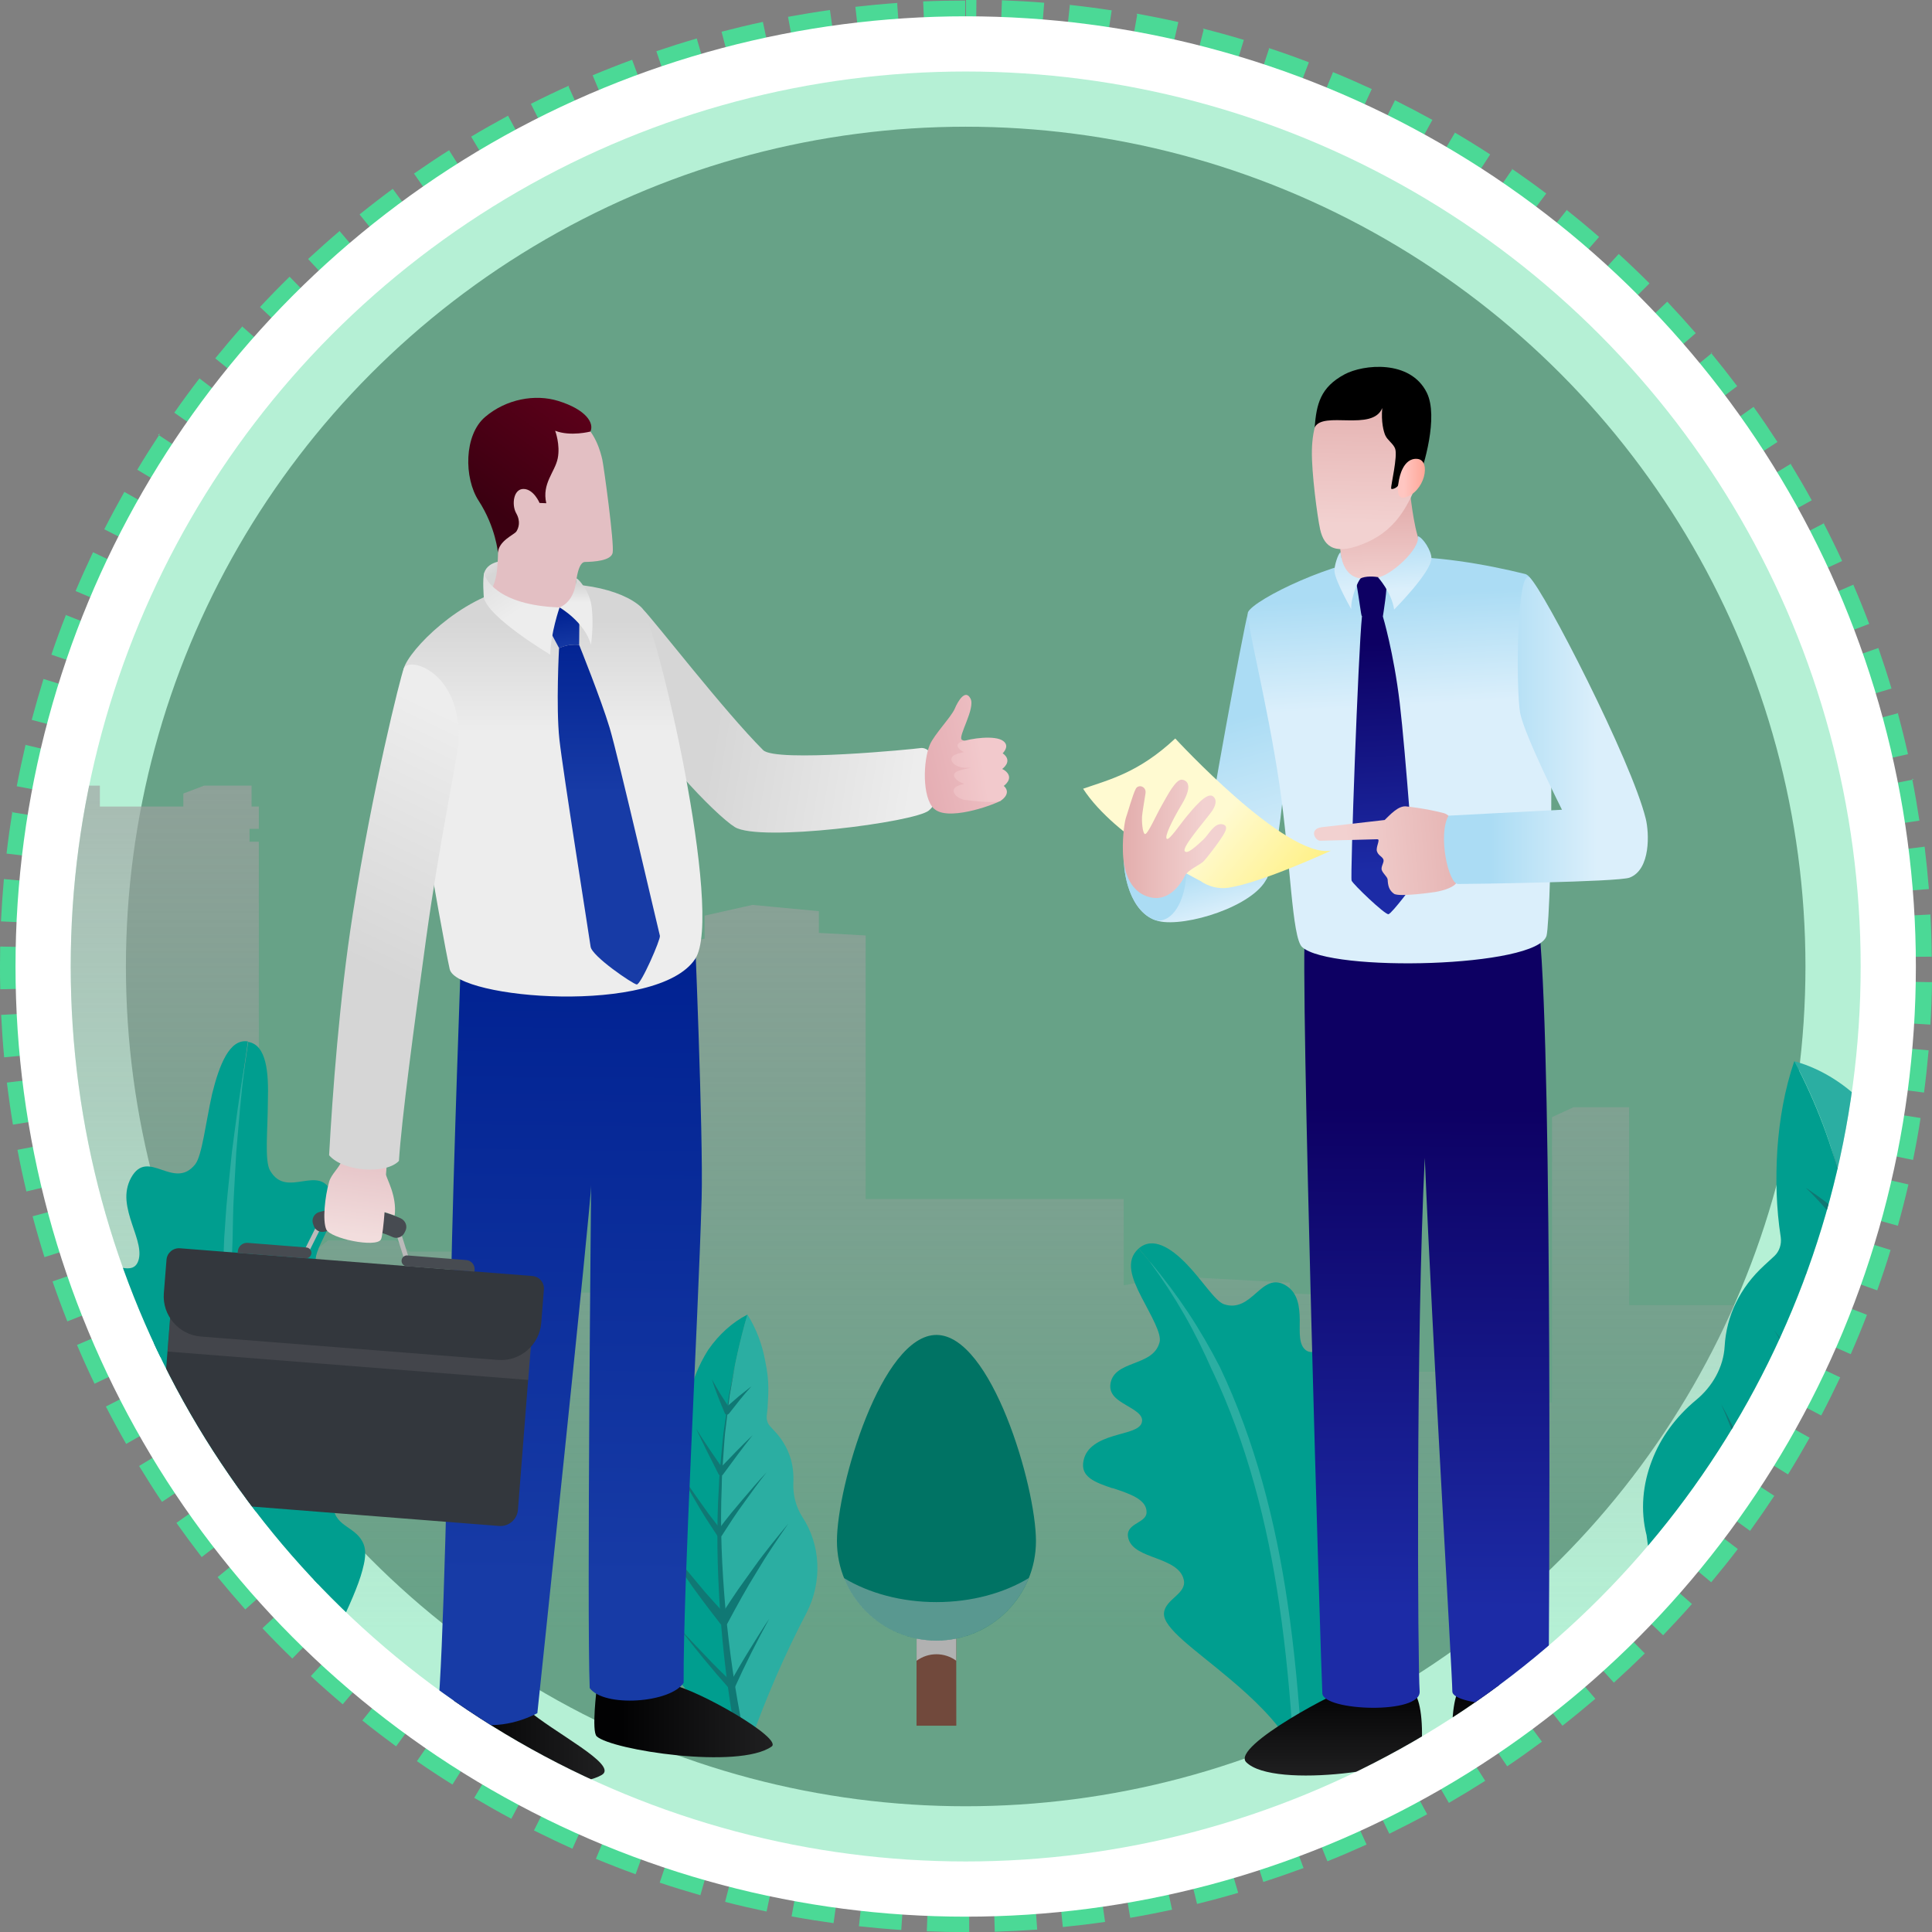 <?xml version="1.0" encoding="UTF-8"?>
<svg id="_圖層_2" data-name="圖層 2" xmlns="http://www.w3.org/2000/svg" width="218.03" height="218.04" xmlns:xlink="http://www.w3.org/1999/xlink" viewBox="0 0 218.03 218.04">
  <rect x="0" y="0" width="218.03" height="218.04" fill="#808080" stroke="none"/>
  <defs>
    <clipPath id="clippath">
      <circle cx="108.98" cy="109.07" r="101" style="fill: none; stroke-width: 0px;"/>
    </clipPath>
    <linearGradient id="_未命名漸層" data-name="未命名漸層" x1="109.96" y1="184.16" x2="109.96" y2="35.69" gradientTransform="translate(0 219.55) scale(1 -1)" gradientUnits="userSpaceOnUse">
      <stop offset=".04" stop-color="#a1a1a1"/>
      <stop offset="1" stop-color="#a1a1a1" stop-opacity="0"/>
    </linearGradient>
    <linearGradient id="_未命名漸層_19" data-name="未命名漸層 19" x1="49.2" y1="22.99" x2="68.23" y2="22.99" gradientTransform="translate(0 219.55) scale(1 -1)" gradientUnits="userSpaceOnUse">
      <stop offset=".15" stop-color="#020203"/>
      <stop offset="1" stop-color="#202021"/>
    </linearGradient>
    <linearGradient id="_未命名漸層_19-2" data-name="未命名漸層 19" x1="67.07" y1="25.44" x2="87.2" y2="25.44" xlink:href="#_未命名漸層_19"/>
    <linearGradient id="_未命名漸層_13" data-name="未命名漸層 13" x1="65.08" y1="125.87" x2="64.15" y2="41.47" gradientTransform="translate(0 219.55) scale(1 -1)" gradientUnits="userSpaceOnUse">
      <stop offset=".15" stop-color="#002191"/>
      <stop offset="1" stop-color="#173ba6"/>
    </linearGradient>
    <linearGradient id="_未命名漸層_17" data-name="未命名漸層 17" x1="70.65" y1="139.64" x2="114.6" y2="132.36" gradientTransform="translate(0 219.55) scale(1 -1)" gradientUnits="userSpaceOnUse">
      <stop offset=".23" stop-color="#d6d6d6"/>
      <stop offset=".75" stop-color="#ededed"/>
    </linearGradient>
    <linearGradient id="_未命名漸層_7" data-name="未命名漸層 7" x1="828.31" y1="386.91" x2="809.07" y2="385.62" gradientTransform="translate(-634.85 596.78) rotate(-9.21) scale(1 -1)" gradientUnits="userSpaceOnUse">
      <stop offset=".22" stop-color="#f2c9cc"/>
      <stop offset="1" stop-color="#e3aab0"/>
    </linearGradient>
    <linearGradient id="_未命名漸層_7-2" data-name="未命名漸層 7" x1="821.35" y1="383.87" x2="805.84" y2="383.87" xlink:href="#_未命名漸層_7"/>
    <linearGradient id="_未命名漸層_17-2" data-name="未命名漸層 17" x1="56.81" y1="153.83" x2="53.38" y2="159.01" xlink:href="#_未命名漸層_17"/>
    <linearGradient id="_未命名漸層_17-3" data-name="未命名漸層 17" x1="62.39" y1="155.12" x2="62.39" y2="130.82" xlink:href="#_未命名漸層_17"/>
    <linearGradient id="_未命名漸層_16" data-name="未命名漸層 16" x1="96.56" y1="179.79" x2="92.24" y2="177.6" gradientTransform="translate(0 219.55) scale(1 -1)" gradientUnits="userSpaceOnUse">
      <stop offset=".22" stop-color="#f2dddd"/>
      <stop offset="1" stop-color="#e3bfc3"/>
    </linearGradient>
    <linearGradient id="_未命名漸層_11" data-name="未命名漸層 11" x1="54.1" y1="162.12" x2="66.6" y2="179.21" gradientTransform="translate(0 219.55) scale(1 -1)" gradientUnits="userSpaceOnUse">
      <stop offset=".04" stop-color="#3b0011"/>
      <stop offset="1" stop-color="#66001c"/>
    </linearGradient>
    <linearGradient id="_未命名漸層_13-2" data-name="未命名漸層 13" x1="63.21" y1="151.57" x2="63.97" y2="146.11" xlink:href="#_未命名漸層_13"/>
    <linearGradient id="_未命名漸層_13-3" data-name="未命名漸層 13" x1="68.71" y1="152.33" x2="68.71" y2="130.14" xlink:href="#_未命名漸層_13"/>
    <linearGradient id="_未命名漸層_17-4" data-name="未命名漸層 17" x1="51.62" y1="162.47" x2="61.66" y2="147.2" xlink:href="#_未命名漸層_17"/>
    <linearGradient id="_未命名漸層_17-5" data-name="未命名漸層 17" x1="65.01" y1="154.5" x2="65.01" y2="150.59" xlink:href="#_未命名漸層_17"/>
    <linearGradient id="_未命名漸層_16-2" data-name="未命名漸層 16" x1="39.82" y1="77.2" x2="41.61" y2="90.49" xlink:href="#_未命名漸層_16"/>
    <linearGradient id="_未命名漸層_17-6" data-name="未命名漸層 17" x1="36.66" y1="98.36" x2="61.33" y2="149.69" xlink:href="#_未命名漸層_17"/>
    <linearGradient id="_未命名漸層_19-3" data-name="未命名漸層 19" x1="2038.51" y1="185.14" x2="2038.51" y2="171.87" gradientTransform="translate(-1786.08 355.34) scale(.95 -.9) skewX(-.02)" xlink:href="#_未命名漸層_19"/>
    <linearGradient id="_未命名漸層_19-4" data-name="未命名漸層 19" x1="1910.84" y1="129.65" x2="1910.84" y2="116.37" gradientTransform="translate(-1527.43 309.47) rotate(-.01) scale(.89 -.93) skewX(.03)" xlink:href="#_未命名漸層_19"/>
    <linearGradient id="_未命名漸層_31" data-name="未命名漸層 31" x1="4004.96" y1="120.89" x2="4004.96" y2="54.2" gradientTransform="translate(4165.51 253.83) rotate(-179.74)" gradientUnits="userSpaceOnUse">
      <stop offset=".15" stop-color="#0d0063"/>
      <stop offset="1" stop-color="#1c2ba6"/>
    </linearGradient>
    <linearGradient id="_未命名漸層_35" data-name="未命名漸層 35" x1="3698.16" y1="146.43" x2="3688.28" y2="111.44" gradientTransform="translate(3835.19 219.55) rotate(-180)" gradientUnits="userSpaceOnUse">
      <stop offset=".23" stop-color="#abdcf4"/>
      <stop offset=".75" stop-color="#dbeffb"/>
    </linearGradient>
    <linearGradient id="_未命名漸層_35-2" data-name="未命名漸層 35" x1="3778.51" y1="283.25" x2="3778.51" y2="259.24" gradientTransform="translate(3945.5 137.56) rotate(176.86)" xlink:href="#_未命名漸層_35"/>
    <linearGradient id="_未命名漸層_35-3" data-name="未命名漸層 35" x1="3701.01" y1="124.59" x2="3697.81" y2="113.26" xlink:href="#_未命名漸層_35"/>
    <linearGradient id="_未命名漸層_35-4" data-name="未命名漸層 35" x1="3703.71" y1="118.81" x2="3698.56" y2="100.58" xlink:href="#_未命名漸層_35"/>
    <linearGradient id="_未命名漸層_25" data-name="未命名漸層 25" x1="3699.46" y1="126.89" x2="3664.71" y2="98.6" gradientTransform="translate(3835.19 219.55) rotate(-180)" gradientUnits="userSpaceOnUse">
      <stop offset=".03" stop-color="#fffad1"/>
      <stop offset=".49" stop-color="#ffea4f"/>
      <stop offset="1" stop-color="#fedc1b"/>
    </linearGradient>
    <linearGradient id="_未命名漸層_34" data-name="未命名漸層 34" x1="3696.82" y1="124.89" x2="3708.48" y2="124.89" gradientTransform="translate(3835.19 219.55) rotate(-180)" gradientUnits="userSpaceOnUse">
      <stop offset=".22" stop-color="#f2d1d0"/>
      <stop offset="1" stop-color="#e3aead"/>
    </linearGradient>
    <linearGradient id="_未命名漸層_34-2" data-name="未命名漸層 34" x1="155.79" y1="150.87" x2="155.68" y2="162.63" gradientTransform="translate(0 219.55) scale(1 -1)" xlink:href="#_未命名漸層_34"/>
    <linearGradient id="_未命名漸層_34-3" data-name="未命名漸層 34" x1="154.16" y1="155.93" x2="154.66" y2="176.22" gradientTransform="translate(0 219.55) scale(1 -1)" xlink:href="#_未命名漸層_34"/>
    <linearGradient id="_未命名漸層_29" data-name="未命名漸層 29" x1="157.77" y1="165.58" x2="160.81" y2="165.58" gradientTransform="translate(0 219.55) scale(1 -1)" gradientUnits="userSpaceOnUse">
      <stop offset=".22" stop-color="#ffc6c1"/>
      <stop offset="1" stop-color="#ffa697"/>
    </linearGradient>
    <linearGradient id="_未命名漸層_31-2" data-name="未命名漸層 31" x1="3781.09" y1="280.59" x2="3781.09" y2="190.51" gradientTransform="translate(3945.5 137.56) rotate(176.86)" xlink:href="#_未命名漸層_31"/>
    <linearGradient id="_未命名漸層_31-3" data-name="未命名漸層 31" x1="3781.63" y1="276.98" x2="3781.63" y2="246.92" gradientTransform="translate(3945.5 137.56) rotate(176.86)" xlink:href="#_未命名漸層_31"/>
    <linearGradient id="_未命名漸層_35-5" data-name="未命名漸層 35" x1="3777.27" y1="288.26" x2="3777.27" y2="275.13" gradientTransform="translate(3945.5 137.56) rotate(176.86)" xlink:href="#_未命名漸層_35"/>
    <linearGradient id="_未命名漸層_35-6" data-name="未命名漸層 35" x1="3783.74" y1="290.81" x2="3783.74" y2="274.46" gradientTransform="translate(3945.5 137.56) rotate(176.86)" xlink:href="#_未命名漸層_35"/>
    <linearGradient id="_未命名漸層_34-4" data-name="未命名漸層 34" x1="2133.58" y1="122.67" x2="2153.29" y2="124.25" gradientTransform="translate(-1985.89 219.55) scale(1 -1)" xlink:href="#_未命名漸層_34"/>
    <linearGradient id="_未命名漸層_35-7" data-name="未命名漸層 35" x1="2148.84" y1="137.12" x2="2171.85" y2="137.12" gradientTransform="translate(-1985.89 219.55) scale(1 -1)" xlink:href="#_未命名漸層_35"/>
  </defs>
  <g id="_圖層_1-2" data-name="圖層 1">
    <g id="_圖層_2-2" data-name=" 圖層 2">
      <g id="_圖層_8" data-name=" 圖層 8">
        <g id="Topic_exploration6" data-name="Topic exploration6">
          <g>
            <path d="m108.98.06c-1.59,0-3.21.03-4.8.1l.35,8c.38-.02.77-.03,1.15-.04h.26c.64-.02,1.27-.03,1.91-.04h1.08V.06h.05Zm-7.67.27c-1.59.11-3.2.26-4.78.44l.91,7.96c.83-.09,1.66-.18,2.49-.25h.56c.44-.04.88-.07,1.32-.1l-.56-7.99h0l.06-.06Zm-7.64.8c-1.58.22-3.17.48-4.74.77l1.46,7.87c1.45-.27,2.92-.51,4.39-.72l-1.12-7.93h0Zm-7.57,1.34c-1.56.33-3.13.71-4.67,1.11l2.02,7.75c1.05-.27,2.1-.53,3.16-.77h.17c.33-.07.66-.15.99-.22l-1.67-7.83h0v-.04Zm-7.45,1.87c-1.53.44-3.07.93-4.58,1.44l2.56,7.59c.51-.17,1.02-.34,1.54-.51h0s.04-.01.06-.02h.02s.02,0,.04-.01c0,0,.02,0,.04-.01h.02s.04-.01.05-.02h.02s.03-.01.05-.02h0s.04-.01.06-.02h0c.77-.24,1.55-.48,2.33-.7l-2.22-7.69h0v-.03Zm-7.3,2.4c-1.5.55-3,1.14-4.47,1.76l3.1,7.39c.75-.31,1.5-.62,2.25-.91h0s.04-.02.06-.02h0s.04-.01.06-.02h.01s.04-.01.05-.02h.02s.03-.01.04-.02c0,0,.02,0,.03-.01h.03s.02-.01.04-.02.02,0,.03-.01c.01,0,.02,0,.03-.01h.01s.04-.02.06-.02h0c.47-.18.94-.36,1.41-.53l-2.76-7.52h0v-.04Zm-7.11,2.91c-1.45.65-2.91,1.35-4.33,2.07l3.61,7.15c.14-.07.29-.15.43-.22h0s.04-.02.06-.03h0s.03-.02.05-.03h0s.04-.02.06-.03h0s.03-.02.05-.03h.01s.03-.02.05-.02h.02s.03-.02.05-.02h.02s.03-.02.04-.02h.02s.03-.01.04-.02c0,0,.02,0,.02-.01.01,0,.02-.01.03-.02.01,0,.02-.01.03-.02,0,0,.02-.01.03-.02,0,0,.02,0,.03-.01.01,0,.02-.01.04-.02,0,0,.02,0,.02-.01.01,0,.03-.01.04-.02h.02s.02-.02.03-.03c.01,0,.02-.01.03-.02,0,0,.02,0,.03-.01.01,0,.03-.01.04-.02,0,0,.02,0,.03-.01.01,0,.02-.01.04-.02,0,0,.02-.01.03-.01s.02,0,.03-.01c.01,0,.03-.01.04-.02,0,0,.02,0,.03-.01.01,0,.03-.01.04-.02,0,0,.02,0,.03-.01.01,0,.02,0,.03-.01.01,0,.02-.01.03-.02,0,0,.02,0,.03-.01.01,0,.02-.01.03-.02,0,0,.02-.01.03-.01l.03-.02s.02-.01.03-.02c0,0,.02,0,.02-.01.01,0,.03-.01.04-.02,0,0,.02,0,.03-.01.01,0,.02-.01.04-.02,0,0,.02,0,.03-.01,0,0,.02-.01.03-.01s.02-.01.03-.02c0,0,.02,0,.03-.01.01,0,.02,0,.03-.01.01,0,.02-.01.04-.02,0,0,.02,0,.02-.01.01,0,.03-.01.04-.02,0,0,.01,0,.02-.01.01,0,.03-.01.04-.02h.02s.03-.02.04-.03c0,0,.01,0,.02-.01.01,0,.03-.01.04-.02h.02s.03-.01.04-.02h.02s.03-.01.05-.02h.02s.03-.02.05-.03h.02s.03-.02.05-.02h.01s.03-.02.05-.03h.01s.04-.02.05-.02h.01s.04-.02.05-.02h.01s.04-.02.05-.02h.01s.03-.02.05-.03h0s.04-.02.06-.03h0s.04-.02.06-.03h0s.04-.02.06-.03h0s.04-.02.06-.03h0s.04-.02.06-.03h0s.04-.02.06-.03h0s.08-.04.12-.06h0s.04-.02.06-.03h0s.04-.02.06-.03h0c.08-.04.17-.08.25-.11h0s.04-.02.06-.03h0s.04-.02.06-.03h0s.04-.02.06-.03l-3.29-7.3h0l.08-.1Zm-6.89,3.4c-1.4.76-2.81,1.55-4.18,2.37l4.11,6.88c1.16-.69,2.34-1.36,3.53-2.01h0s.03-.02.05-.03c0,0,.01,0,.02-.01.01,0,.02-.01.04-.02.01,0,.02,0,.03-.02,0,0,.02,0,.02-.01.01,0,.03-.02.04-.02h.02s.03-.02.05-.03h.01s.04-.02.05-.03h0l-3.8-7.05h0v-.02Zm-6.63,3.88c-1.35.85-2.69,1.75-4,2.66l4.58,6.57s.01,0,.02-.01c0,0,.02-.01.02-.02.01,0,.02-.01.03-.02.01,0,.02-.01.03-.02,0,0,.01,0,.02-.01.01,0,.03-.02.04-.03h.02s.03-.03.04-.04h.01s.03-.02.05-.03h0s.03-.02.05-.03h0s.07-.05.11-.08h0s.04-.03.06-.04h0s.04-.03.06-.04h0c.65-.44,1.3-.88,1.96-1.31h0s.04-.02.05-.03h0s.03-.02.05-.03h.01s.03-.02.05-.03h.01s.03-.02.04-.03c0,0,.01,0,.02-.01.01,0,.02-.01.04-.02,0,0,.01,0,.02-.01.01,0,.02-.01.04-.02,0,0,.02-.01.02-.02.01,0,.02-.02.04-.02,0,0,.02-.01.03-.02,0,0,.01,0,.02-.01.02-.01.03-.02.05-.03h0s.04-.02.06-.04h0c.2-.13.41-.26.62-.4l-4.29-6.77h0l.02-.06Zm-6.34,4.34c-1.28.94-2.56,1.93-3.8,2.93l5.03,6.23c.29-.23.58-.46.87-.69h0s.04-.03.05-.04h0s.03-.02.05-.04h0s.03-.03.05-.04h0s.03-.03.05-.04h0s.03-.02.05-.04h0s.03-.02.04-.03h.01s.03-.02.04-.03h.01s.03-.03.04-.04c0,0,.01,0,.02-.01.01,0,.03-.02.04-.03,0,0,.01,0,.02-.01.01,0,.03-.02.04-.03h.02s.02-.03.03-.04c0,0,.02-.01.02-.02.01,0,.02-.02.03-.02l.02-.02s.02-.02.03-.02l.02-.02s.02-.02.03-.03c0,0,.02-.01.02-.02.01,0,.02-.02.03-.03,0,0,.02-.01.02-.02.01,0,.01-.01.02-.02.01,0,.02-.02.03-.03,0,0,.01,0,.02-.02.01,0,.03-.02.04-.03,0,0,.01-.01.02-.01s.03-.02.04-.03c0,0,.01,0,.02-.01.01,0,.03-.02.04-.03,0,0,.01-.01.02-.01l.03-.02s.01-.01.02-.02c.01,0,.02-.02.04-.03,0,0,.01,0,.01-.01.01-.01.03-.02.04-.03h.01s.03-.03.05-.05h.01s.03-.03.05-.04h0c.07-.05.14-.11.21-.16h0c.36-.27.72-.55,1.09-.81l-4.75-6.45h0l.06-.04Zm-6.02,4.77c-1.21,1.03-2.42,2.11-3.59,3.19l5.45,5.87c.87-.81,1.76-1.61,2.66-2.39h0s.04-.03.05-.05h0s.03-.03.05-.05h0s.03-.03.04-.04h.01s.02-.02.03-.03c0,0,.02-.02.03-.03,0,0,.01,0,.02-.02.01,0,.02-.02.03-.03,0,0,.01,0,.02,0,.01,0,.02-.02.03-.03h.01s.03-.03.04-.04h0s.03-.03.05-.04h0s.03-.03.05-.05h0c.05-.05.11-.09.16-.14l-5.19-6.1h.05Zm-5.67,5.18c-1.14,1.11-2.27,2.27-3.35,3.43l5.85,5.47c.78-.83,1.56-1.65,2.37-2.45h0s.03-.03.05-.05h0s.03-.03.04-.05h0s.03-.03.04-.05h.01s.02-.03.03-.04c0,0,.01,0,.02-.02,0,0,.02-.02.03-.03,0,0,.01,0,.02-.02.01,0,.02-.02.03-.03l.02-.02h0s.03-.03.05-.05h0s.03-.04.05-.05h0c.11-.11.22-.21.33-.32l-5.61-5.72h.02Zm-5.29,5.56c-1.06,1.19-2.1,2.42-3.11,3.66l6.22,5.05s.04-.05.06-.07h0s.04-.05.04-.05c0,0,.01-.02.02-.03,0,0,.01-.02.02-.02.01,0,.02-.02.03-.03,0,0,0,0,.01-.02.01,0,.02-.03.03-.04h0s.03-.04.04-.06h0s.03-.03.04-.05h0s.03-.03.04-.05h0c.34-.41.68-.82,1.02-1.23h0s.03-.03.04-.05h0s.03-.03.04-.05h0s.03-.03.04-.05h0s.03-.03.04-.05h0s.03-.03.04-.04h0s.02-.04.04-.05h.01s.02-.04.03-.05c0,0,0,0,.01-.02.01,0,.02-.03.03-.04,0,0,.01,0,.02-.02,0,0,.02-.02.02-.03l.02-.03s.01,0,.02-.02c0,0,.02-.02.03-.03,0,0,.01,0,.02-.02,0,0,.02-.02.03-.03,0,0,.01-.02.02-.02.02-.03.05-.05.07-.08h0s.03-.03.04-.05h0s.03-.03.04-.05h0c.26-.31.53-.61.8-.92l-5.99-5.31h0l.08-.05Zm-4.89,5.92c-.97,1.26-1.93,2.57-2.84,3.87l6.56,4.6c.85-1.22,1.73-2.41,2.63-3.59l-6.35-4.88h0Zm-4.46,6.25c-.88,1.33-1.74,2.69-2.56,4.06l6.87,4.12c.14-.24.29-.48.43-.71h0s.02-.04.04-.06h0s.02-.04.03-.06h0s.02-.04.04-.06h0s.05-.08.07-.12h0s.02-.04.03-.05h0s.02-.04.03-.05h0s.02-.03.03-.05h0s.02-.04.03-.05h0s.02-.03.03-.05h0s.02-.03.03-.05h0s.02-.03.03-.05h0s.02-.04.03-.06h0s.02-.04.03-.06h0s.02-.04.03-.06h0s.02-.03.03-.05h0s.02-.04.03-.06h0s.02-.04.03-.06v-.02s.02-.03.03-.04c0,0,0,0,.01-.02,0,0,.02-.03.03-.04,0,0,0,0,.01-.02,0,0,.02-.03.03-.04v-.02s.02-.03.03-.04h0s.02-.04.03-.05h0s.02-.04.03-.05c0,0,0,0,.01-.02.01-.02.02-.03.03-.04v-.02s.02-.03.03-.05h0s.02-.04.03-.05h0s.02-.04.03-.05h0s.02-.04.03-.06h0s.02-.04.03-.06h0s.02-.04.03-.06h0s.02-.04.03-.06h0s.02-.04.03-.06h0s.02-.03.03-.05h0s.02-.03.03-.05h0s.02-.04.03-.06h0s.02-.04.03-.06h0s.02-.04.03-.05h0s.05-.08.07-.11h0s.02-.04.04-.06h0s.02-.04.04-.06h0c.13-.19.25-.39.38-.58l-6.68-4.42h0l.21-.1Zm-4.01,6.55c-.78,1.39-1.55,2.81-2.27,4.23l7.14,3.63h0c.45-.89.92-1.77,1.39-2.65h0s.02-.04.03-.06t0,0c.03-.06.07-.12.1-.18h0s.02-.04.03-.06h0s.02-.04.03-.06h0s.02-.04.03-.06h0c.03-.06.07-.12.1-.18h0s.02-.04.03-.06h0c.11-.2.23-.4.34-.61l-6.97-3.94h.02Zm-3.54,6.82c-.68,1.44-1.35,2.91-1.97,4.38l7.38,3.12c.58-1.37,1.18-2.72,1.82-4.06l-7.23-3.44h0Zm-3.05,7.05c-.58,1.48-1.14,3-1.65,4.51l7.58,2.58c.03-.1.07-.2.1-.3h0s.01-.04.02-.06v-.02s0-.02.01-.03c0-.01,0-.02.01-.04v-.03s0-.03.01-.04v-.02s.01-.03.02-.04v-.02s.01-.03.02-.05h0s.01-.05.02-.07h0s.01-.04.02-.06h0s.01-.04.02-.06h0c.26-.74.53-1.48.81-2.22h0s.02-.04.02-.06h0s.02-.04.02-.06h0s.02-.04.02-.06h0s.01-.04.02-.06h0s.01-.04.02-.06v-.02s.01-.03.02-.05v-.02s0-.02.01-.04c0-.01,0-.02.01-.03,0,0,0-.02.01-.03,0-.02.01-.03.02-.05v-.02l.21-.54-7.46-2.92h.09Zm-2.54,7.25c-.47,1.52-.92,3.08-1.33,4.62l7.74,2.04c.38-1.44.79-2.86,1.23-4.28l-7.65-2.38h.01Zm-2.02,7.41c-.36,1.55-.7,3.13-1,4.7l7.87,1.49c.05-.26.1-.51.15-.77h0v-.04h0v-.04h0v-.03h0v-.07h0v-.03h0v-.04h0v-.03h0v-.03h0c.15-.77.32-1.54.49-2.31h0s0-.05.02-.07h0c.02-.09.04-.18.06-.27h0c.05-.2.09-.41.14-.61l-7.8-1.83h0l.07-.02Zm-1.49,7.54c-.25,1.57-.48,3.17-.66,4.76l7.96.93c.07-.63.15-1.27.24-1.9h0v-.03h0v-.04h0v-.03h0s0-.08.02-.13h0v-.03h0v-.07h0v-.03h0c0-.05,0-.09.02-.13h0v-.03h0v-.11h0v-.03h0v-.06h0v-.03h0v-.02h0v-.07h0v-.04h0c0-.05.02-.11.02-.16h0v-.03h0v-.03h0c.07-.44.13-.89.21-1.33l-7.91-1.28h0l.1-.08Zm-.96,7.62c-.14,1.58-.25,3.2-.33,4.79l8,.37c.03-.72.07-1.45.12-2.16h0v-.03h0v-.25h0v-.03h0v-.03h0c.04-.63.1-1.27.15-1.9h0v-.02h0l-7.98-.73h.04Zm-.42,7.66c0,.74-.02,1.47-.02,2.21,0,.86,0,1.72.03,2.58l8.01-.19c0-.2,0-.4,0-.59h0v-.09h0v-.04h0v-.04h0c0-.43,0-.85,0-1.27h0v-.04h0v-.04h0v-.04h0v-.04h0v-.04h0v-.04h0v-.08h0v-.05h0v-.06h0v-.07h0v-.42h0v-.08h0c0-.45,0-.89.02-1.34v-.1h0l-8.01-.16H.03v.03Zm8.11,7.28l-8,.4c.08,1.59.19,3.2.34,4.79l7.97-.74c-.03-.34-.06-.69-.09-1.03h0v-.03h0v-.1h0v-.04h0v-.04h0v-.04h0c-.08-1.05-.15-2.09-.2-3.15h0l-.02-.02Zm.6,7.09l-7.95.95c.19,1.58.42,3.18.68,4.75l7.9-1.3c-.24-1.46-.45-2.93-.63-4.41h0Zm1.1,7.03l-7.86,1.51c.3,1.57.64,3.15,1.01,4.7l7.79-1.86c-.11-.45-.21-.89-.31-1.34h0v-.04h0s0-.05-.02-.08h0v-.09h0v-.03h0v-.04h0c-.2-.9-.39-1.81-.56-2.72h-.05Zm1.59,6.94l-7.74,2.07c.41,1.54.86,3.09,1.34,4.61l7.64-2.41c-.21-.68-.42-1.37-.62-2.06h0s0-.04-.02-.06h0s0-.05-.02-.06h0s0-.04-.02-.06h0s0-.04-.02-.06h0s-.02-.07-.02-.07h0s0-.05-.02-.07h0s0-.05-.02-.07h0s0-.04,0-.06v-.02s0-.03-.02-.05v-.02s0-.03,0-.05v-.02s0-.03,0-.05v-.06s0-.02,0-.04v-.03s0-.03,0-.04v-.09s0-.03,0-.05h0s0-.05-.02-.07h0s0-.05-.02-.08h0c-.02-.07-.03-.13-.05-.19h0s0-.05-.02-.08h0c-.07-.26-.14-.51-.21-.77h-.08Zm2.08,6.81l-7.57,2.61c.52,1.51,1.08,3.02,1.67,4.51l7.45-2.94c-.54-1.38-1.06-2.77-1.54-4.17h0Zm2.56,6.64l-7.37,3.14c.62,1.47,1.29,2.94,1.98,4.38l7.22-3.46c-.21-.44-.42-.88-.62-1.32h0s-.02-.04-.03-.06h0s-.02-.04-.03-.06h0s-.02-.04-.03-.06h0s-.02-.03-.02-.05h0s-.02-.04-.02-.06v-.02s-.01-.03-.02-.05v-.02s-.01-.03-.02-.04c0,0,0-.02-.01-.02,0,0,0-.02-.01-.03,0,0-.01-.02-.02-.04,0,0,0-.02-.01-.02,0-.02-.01-.03-.02-.05v-.02s-.02-.04-.03-.06h0c-.31-.68-.61-1.37-.9-2.06h0l-.04-.02Zm3.02,6.44l-7.13,3.65c.73,1.42,1.5,2.84,2.29,4.22l6.96-3.97h0s-.01-.03-.02-.05c0,0-.01-.02-.02-.03,0,0,0-.02-.01-.02,0-.02-.02-.03-.03-.05h0c-.5-.89-.99-1.78-1.46-2.68h0l-.03-.06h0s-.02-.04-.03-.05h0s-.02-.04-.02-.04c0,0-.01-.03-.02-.04,0,0,0-.02-.01-.02,0,0-.01-.03-.02-.04,0,0,0,0-.01-.02,0,0-.01-.03-.02-.04h0s-.02-.04-.03-.06h0s-.02-.05-.03-.06h0l-.03-.06h0c-.1-.18-.19-.37-.29-.56h0l-.04-.02Zm3.47,6.21l-6.85,4.15c.83,1.36,1.69,2.73,2.58,4.05l6.66-4.45c-.33-.5-.66-1-.99-1.51h0s-.02-.04-.04-.06h0s-.02-.03-.03-.05h0s-.02-.03-.03-.05h0l-.03-.06h0s-.02-.03-.03-.05h0s-.02-.03-.03-.05h0s-.02-.04-.03-.06h0s-.02-.04-.03-.06h0s-.02-.04-.03-.06h0s-.02-.04-.03-.05h0s-.02-.04-.03-.05h0s-.02-.04-.03-.05c0,0,0,0-.01-.02-.01-.02-.02-.03-.03-.04,0,0,0,0-.01-.02,0,0-.02-.03-.03-.04,0,0,0,0-.01-.02-.01-.02-.02-.03-.03-.04h0s-.02-.04-.02-.05c0,0,0,0-.01-.02,0,0-.02-.03-.03-.04h0s-.02-.04-.03-.05c0,0,0,0-.01-.02-.01-.02-.02-.03-.03-.04,0,0,0,0-.01-.02,0,0-.02-.03-.03-.04,0,0,0,0-.01-.02,0,0-.02-.03-.02-.04,0,0,0,0-.01-.02,0,0-.01-.02-.02-.03,0,0-.01-.02-.02-.02,0,0-.01-.02-.02-.04,0,0,0,0-.01-.02,0,0-.02-.03-.03-.04,0,0,0,0-.01-.02-.01-.02-.02-.03-.03-.04,0,0,0,0-.01-.02,0,0-.02-.03-.03-.04,0,0,0,0-.01-.02,0,0-.02-.03-.03-.04,0,0,0,0-.01-.02,0,0-.02-.02-.02-.04,0,0,0,0-.01-.02,0,0-.02-.03-.02-.04,0,0,0,0-.01-.02,0,0-.02-.03-.03-.04,0,0,0,0-.01-.02,0-.02-.02-.03-.03-.04,0,0,0,0-.01-.02,0,0-.02-.03-.03-.04,0,0,0,0-.01-.02,0,0-.02-.03-.02-.04,0,0,0,0-.01-.02,0,0-.02-.03-.02-.04,0,0,0,0-.01-.02,0-.02-.02-.03-.03-.04v-.02s-.02-.03-.03-.05v-.02s-.02-.03-.03-.05v-.02s-.02-.03-.03-.05h0l-.11-.03Zm3.9,5.95l-6.54,4.62c.92,1.3,1.88,2.6,2.85,3.86l6.33-4.9c-.58-.75-1.15-1.51-1.71-2.27h0s-.02-.03-.04-.05h0s-.02-.03-.03-.05h0s-.02-.04-.03-.05h-.01s-.02-.03-.03-.05c0,0,0,0-.01-.02,0,0-.02-.02-.02-.03,0,0-.01-.02-.02-.03,0,0-.01-.02-.02-.03,0,0-.02-.02-.03-.04,0,0-.01,0-.01-.02-.02-.03-.04-.06-.06-.09h0s-.03-.04-.04-.06h0c-.18-.26-.37-.52-.55-.77h0l-.03-.02Zm4.31,5.67l-6.2,5.07c1.01,1.23,2.06,2.46,3.12,3.65l5.97-5.33c-.05-.06-.1-.11-.15-.17,0,0-.01,0-.02-.02,0,0-.02-.02-.02-.03-.01,0-.02-.02-.03-.03h-.01s-.03-.04-.04-.05h0s-.03-.03-.04-.05h0s-.03-.03-.04-.05h0c-.54-.61-1.06-1.22-1.59-1.84h0s-.03-.03-.04-.05h0s-.03-.03-.04-.04h0s-.02-.04-.04-.05h-.01s-.02-.03-.03-.04c0,0-.01-.02-.02-.03,0,0-.01-.02-.02-.02,0,0-.02-.02-.03-.03,0,0,0,0-.02-.02-.01-.02-.03-.03-.04-.05h0c-.21-.26-.42-.51-.63-.77h0l-.03-.05Zm4.69,5.35l-5.83,5.49c1.09,1.16,2.22,2.31,3.37,3.42l5.59-5.74h0s-.03-.03-.04-.04h-.01s-.03-.03-.04-.05h-.01s-.03-.04-.04-.05c0,0-.01,0-.02-.02,0,0-.02-.02-.03-.03,0,0-.02-.02-.03-.02,0,0-.01,0-.02-.02,0,0-.02-.02-.03-.03,0,0-.01,0-.02-.02-.01,0-.02-.02-.03-.03l-.02-.02s-.09-.09-.13-.13h0s-.03-.04-.05-.05h0s-.03-.04-.05-.05h0l-.83-.83h0s-.04-.04-.05-.05h0s-.03-.04-.05-.05h0s-.09-.09-.13-.14h0s-.03-.03-.05-.05h-.01s-.04-.05-.04-.05h-.01s-.02-.03-.03-.05c0,0-.01,0-.02-.02,0,0-.01,0-.02-.02-.01,0-.02-.02-.03-.03,0,0-.01,0-.02-.02,0,0-.02-.02-.03-.03,0,0-.01,0-.02-.02-.01,0-.02-.02-.03-.03,0,0-.01,0-.02-.02-.01,0-.02-.02-.03-.03,0,0-.01,0-.02-.02-.01,0-.02-.02-.03-.03h0s-.03-.04-.04-.05h0s-.03-.03-.04-.04h0s-.03-.03-.04-.04h0c-.3-.32-.61-.63-.91-.95h0l-.06-.04Zm5.06,5.01l-5.43,5.88c1.17,1.08,2.38,2.15,3.6,3.18l5.17-6.12c-.57-.48-1.13-.96-1.68-1.45h0c-.09-.08-.17-.15-.26-.23h0s-.03-.03-.05-.04h0s-.03-.03-.05-.04h0s-.03-.03-.05-.04h0s-.06-.06-.1-.09h0s-.03-.03-.05-.04h0s-.03-.03-.05-.04h0s-.03-.03-.04-.04h0s-.03-.03-.04-.04h0s-.03-.03-.05-.04h0s-.03-.03-.04-.04h0s-.03-.03-.04-.04h0s-.03-.02-.04-.04h-.01s-.03-.03-.04-.04h-.01s-.03-.03-.04-.04h-.01s-.03-.03-.04-.04h0s-.03-.03-.04-.04h0s-.03-.03-.04-.04h-.01s-.03-.03-.04-.05h-.01s-.02-.03-.04-.04h-.01s-.03-.03-.04-.04c0,0-.01,0-.02,0,0,0-.03-.02-.03-.03,0,0-.01,0-.02-.02,0,0-.02-.02-.03-.03,0,0-.02,0-.02-.02-.01,0-.02-.02-.03-.03,0,0-.01,0-.02-.02-.01,0-.02-.02-.03-.03,0,0-.01,0-.02-.02,0,0-.02-.02-.03-.03l-.02-.02s-.02-.02-.03-.02h-.01s-.11-.12-.11-.12Zm5.39,4.64l-5.01,6.25c1.24,1,2.53,1.98,3.81,2.92l4.73-6.46c-.37-.27-.73-.54-1.09-.81h0s-.04-.03-.06-.05h0s-.02-.02-.03-.03c-.01,0-.02,0-.03-.02,0,0-.02,0-.03-.02-.01,0-.02,0-.03-.02,0,0-.02,0-.03-.02-.01,0-.02-.02-.03-.02,0,0-.01,0-.02-.02-.01,0-.03-.02-.04-.03h-.01s-.03-.03-.04-.04h-.01s-.03-.02-.05-.04h0s-.03-.03-.05-.04h0c-.66-.5-1.32-1.02-1.97-1.54h-.01Zm5.71,4.25l-4.56,6.59c1.31.91,2.66,1.8,4.01,2.64l4.26-6.78c-.3-.19-.61-.38-.91-.58h0s-.04-.03-.06-.04h0s-.03-.02-.05-.03c0,0-.01,0-.02,0,0,0-.02,0-.03-.02-.01,0-.02-.02-.03-.02,0,0-.02,0-.02-.02-.01,0-.02-.02-.04-.02h-.02s-.03-.03-.04-.04c0,0-.01,0-.02,0-.01,0-.03-.02-.04-.03h-.01s-.03-.02-.05-.03h-.01s-.03-.02-.05-.03h-.01s-.03-.02-.05-.03h0s-.03-.02-.05-.03h0c-.74-.48-1.47-.97-2.19-1.47h0v-.04Zm5.99,3.84l-4.08,6.89c1.37.81,2.78,1.61,4.18,2.36l3.77-7.06c-.74-.4-1.48-.8-2.21-1.22h0s-.04-.02-.06-.04h-.02s-.03-.02-.04-.03c0,0-.01,0-.02,0-.01,0-.03,0-.04-.02,0,0-.02,0-.03,0,0,0-.02,0-.03-.02-.01,0-.02,0-.03-.02,0,0-.01,0-.02,0-.01,0-.03-.02-.04-.02,0,0-.01,0-.02,0-.01,0-.03-.02-.05-.03h-.01s-.03-.02-.05-.03h0s-.04-.02-.05-.03h0s-.04-.02-.06-.03h0s-.04-.02-.05-.03h0s-.04-.02-.06-.03h0c-.32-.19-.64-.37-.96-.56h0l-.02-.04Zm6.25,3.41l-3.59,7.16c1.43.71,2.89,1.41,4.34,2.06l3.27-7.31c-.07-.03-.14-.06-.21-.1h0s-.04-.02-.06-.03h-.02s-.03,0-.04-.02c0,0-.02,0-.03,0-.01,0-.02,0-.03,0-.01,0-.03,0-.04-.02h-.02s-.03,0-.05-.02h-.02s-.03-.02-.05-.02h-.01s-.04-.02-.05-.02h0s-.04-.02-.06-.03h0s-.04-.02-.06-.03h0s-.04-.02-.06-.03h0c-.93-.42-1.85-.86-2.76-1.31h0s-.04-.02-.06-.03h0s-.04-.02-.06-.03h0s-.04-.02-.05-.03h-.01s-.03-.02-.05-.02c0,0-.01,0-.02,0-.01,0-.03,0-.04-.02,0,0-.02,0-.03,0h-.02s-.04-.02-.05-.03h0s-.02,0-.03-.02h0l-.03-.06Zm6.47,2.96l-3.07,7.4c1.47.61,2.98,1.2,4.48,1.74l2.74-7.53c-.75-.27-1.5-.55-2.24-.84h0s-.05-.02-.07-.03h0s-.04-.02-.07-.03h0s-.07-.03-.11-.04h0s-.04-.02-.07-.03h0s-.04-.02-.06-.02h0s-.04-.02-.06-.03h0s-.05-.02-.07-.03h0s-.07-.03-.11-.04h0s-.04-.02-.07-.03h0s-.05-.02-.07-.03h0c-.37-.15-.75-.3-1.12-.46h-.03Zm6.67,2.49l-2.54,7.6c1.51.51,3.06.98,4.59,1.42l2.2-7.7c-.57-.16-1.14-.33-1.7-.5h0s-.05-.02-.07-.02h0c-.06-.02-.12-.04-.18-.06h0s-.04,0-.07-.02h0s-.05-.02-.07-.02h0s-.07-.02-.11-.04h0s-.05,0-.07-.02h0s-.04,0-.07-.02h0c-.63-.2-1.25-.4-1.88-.61h-.03Zm6.83,2.01l-1.99,7.76c1.54.4,3.12.76,4.68,1.09l1.65-7.84c-.36-.08-.73-.15-1.09-.23h-.06c-1.06-.24-2.12-.49-3.17-.76h0l-.02-.02Zm6.95,1.52l-1.44,7.88c1.57.29,3.16.54,4.74.76l1.09-7.93c-.87-.12-1.74-.25-2.61-.39h-.17c-.54-.09-1.08-.18-1.61-.28h0v-.04Zm7.04,1.03l-.88,7.96c1.58.17,3.19.32,4.78.42l.53-7.99c-1.1-.07-2.2-.16-3.29-.27h-.2c-.31-.03-.61-.06-.91-.1h0l-.03-.02Zm7.1.53l-.32,8c1.47.06,2.95.09,4.42.09h.37l-.03-8.01h-1.74c-.51,0-1.03-.02-1.54-.03h-.65c-.17,0-.34,0-.51-.02h0v-.03Zm11.56-.19c-1.47.11-2.95.18-4.44.23l.23,8.01c1.59-.05,3.2-.13,4.79-.24l-.58-7.99h0Zm7.08-.77c-.81.12-1.62.22-2.44.32h-.24c-.57.07-1.14.13-1.72.19l.79,7.97c1.59-.16,3.19-.35,4.77-.58l-1.14-7.93h0l-.02.03Zm7-1.26c-.71.15-1.43.3-2.15.44h-.15c-.68.13-1.36.26-2.05.37l1.35,7.89c1.57-.27,3.16-.58,4.72-.92l-1.7-7.83h0l-.02.05Zm6.9-1.76c-1.18.35-2.37.67-3.57.97h0s-.1.03-.15.04h-.15c-.13.03-.27.07-.4.1l1.91,7.78c1.55-.38,3.11-.8,4.64-1.25l-2.25-7.69h0l-.03.05Zm6.76-2.24s-.08.03-.13.05h0s-.04,0-.06.02h0s-.04,0-.05.02h0s-.03,0-.05.02h0s-.03,0-.05.02h-.02s-.03,0-.04.02h-.02s-.03,0-.05.02h-.02s-.03,0-.04.02h-.02s-.02,0-.03,0c0,0-.02,0-.04,0h-.03s-.03,0-.04,0h-.03s-.03,0-.04,0h-.03s-.02,0-.03,0c0,0-.02,0-.03,0,0,0-.03,0-.04,0h-.02s-.03,0-.05.02h-.02s-.03,0-.05.02h-.02s-.04,0-.05.02h-.02s-.02,0-.03,0h0s-.04,0-.05.02h-.02s-.04,0-.05.02h-.02s-.03,0-.05.02h-.02s-.03,0-.05.02h-.02s-.02,0-.03,0h-.02s-.03,0-.05.02h-.03s-.03,0-.04,0h-.02s-.03,0-.04,0h-.06s-.03,0-.04,0h-.03s-.03,0-.04,0h-.02s-.02,0-.04,0c0,0-.02,0-.03,0,0,0-.02,0-.03,0h-.03s-.03,0-.04,0h-.02s-.03,0-.05.02h-.02s-.03,0-.05.02h-.02s-.03,0-.05.02h0s-.03,0-.05.02h0s-.04,0-.05.02h0s-.04.02-.06.02h0s-.04,0-.06.02h0s-.04,0-.06.02h0s-.09.03-.13.04h0s-.04,0-.06.02t0,0c-.46.16-.92.31-1.39.46l2.45,7.62c1.52-.49,3.04-1.02,4.54-1.57l-2.79-7.51h0l-.03.26Zm6.58-2.72c-.17.08-.34.15-.51.23h0s-.04.02-.06.03h0s-.04.02-.06.03h0s-.08.04-.12.06h0s-.04.02-.06.03h0s-.04.02-.06.02h0s-.03.02-.05.02h0s-.04.02-.05.02h0s-.03,0-.05.02h0s-.03.02-.05.02h0s-.03.02-.05.03h-.02s-.03.02-.05.02h-.02s-.03,0-.05.02h0s-.03,0-.04.02h-.02s-.03.02-.04.03h-.02s-.03,0-.04.02c0,0-.02,0-.02,0,0,0-.03,0-.04.02,0,0-.02,0-.03,0,0,0-.02,0-.03,0,0,0-.02,0-.04.02,0,0-.02,0-.03,0,0,0-.03,0-.04.02,0,0,0,0-.02,0-.02,0-.03,0-.05.02h-.02s-.02,0-.03,0c0,0-.02,0-.04.02,0,0-.02,0-.03,0h-.02s-.04.02-.05.02h0l-.06.03h0s-.04.02-.06.03h0c-.06.03-.12.05-.18.08h0s-.05.02-.07.03h0c-.56.24-1.13.47-1.7.7l2.99,7.43c1.48-.59,2.96-1.23,4.42-1.89l-3.32-7.29h0l-.05.07Zm6.37-3.17c-.57.31-1.14.61-1.72.91h0s-.04.02-.06.03h0s-.03.02-.05.03h0s-.03.02-.05.03h0s-.03.02-.05.02h-.02s-.03,0-.04.02c0,0-.02,0-.02,0,0,0-.02,0-.03.02,0,0-.02,0-.03,0,0,0-.02,0-.03.02,0,0-.02,0-.02,0,0,0-.03,0-.04.02,0,0-.02,0-.03,0,0,0-.02,0-.03.02,0,0-.02,0-.03.02h-.02s-.03.02-.05.02h0s-.04.02-.05.03h0c-.41.21-.81.41-1.22.61h-.02s-.03.02-.05.02c0,0,0,0-.02,0,0,0-.02,0-.04.02,0,0-.02,0-.03.02,0,0,0,0-.02,0,0,0-.03,0-.04.02h-.02s-.03,0-.05.02h0l3.51,7.2c1.43-.7,2.87-1.44,4.27-2.2l-3.82-7.04h0l-.05.08Zm6.13-3.62c-.98.62-1.96,1.23-2.96,1.82h0s-.03.02-.05.03h0s-.03.03-.05.04h-.02s-.03,0-.04.02c0,0-.02,0-.03.02,0,0-.02,0-.03.02-.02,0-.03.02-.05.03h0c-.19.11-.37.22-.56.33l4.01,6.93c1.38-.8,2.76-1.64,4.1-2.49l-4.31-6.75h0Zm5.86-4.04c-.64.48-1.29.95-1.94,1.41h0c-.07.05-.14.1-.21.15h0l-.05.04h0s-.03.02-.05.04h0s-.03.02-.05.03h0s-.03.02-.04.03c0,0-.02,0-.02.02,0,0-.02,0-.03.02,0,0-.02,0-.03.02,0,0-.02,0-.03.02,0,0-.02,0-.02.02l-.03.02s-.02,0-.03.02c0,0-.02,0-.03.02,0,0-.02,0-.03.02,0,0,0,0-.02,0,0,0-.03.02-.04.03,0,0,0,0-.02,0,0,0-.03.02-.04.03h0s-.03.03-.05.04h0s-.03.02-.05.03h0c-.25.17-.49.34-.74.51l4.49,6.63c1.32-.89,2.64-1.83,3.92-2.78l-4.77-6.43h0l-.05.04Zm5.56-4.44c-.41.35-.83.7-1.24,1.05h0l-.05.05h0s-.03.03-.05.04h0s-.03.02-.04.03c0,0,0,0-.02,0,0,0-.02,0-.02.02,0,0-.02.02-.03.02,0,0-.02,0-.03.02,0,0-.02,0-.02.02,0,0-.02.02-.03.03,0,0-.02,0-.02.02,0,0-.02.02-.03.02,0,0-.02,0-.03.02,0,0-.02,0-.02.02l-.03.03-.02.02s-.03.02-.04.03c0,0,0,0-.02,0,0,0-.02.02-.04.03h0s-.03.03-.04.04h0s-.03.02-.04.03h0s-.03.02-.04.03h0s-.03.02-.04.04h0s-.03.02-.05.04h0s-.03.03-.05.04h0s-.03.02-.05.04h0s-.07.06-.1.08h0s-.03.03-.05.04h0s-.03.03-.05.04h0s-.04.03-.05.04h0c-.32.26-.65.52-.98.78l4.94,6.3c1.25-.98,2.5-2.01,3.71-3.04l-5.21-6.08h0l-.08.09Zm5.24-4.82l-.21.21h0s-.02.03-.04.04c0,0-.02,0-.02.02,0,0-.02.02-.03.02l-.03.03h0s-.03.03-.04.05h0s-.03.04-.04.05h0l-.04.04h0c-.9.87-1.81,1.73-2.74,2.57l5.37,5.94c1.18-1.07,2.36-2.18,3.49-3.3l-5.62-5.7h0l-.02.03Zm4.89-5.17c-.21.24-.43.49-.64.72h0s-.03.03-.04.05h0l-.04.04h0s-.02.04-.04.05h0s-.02.04-.03.05c0,0,0,0,0,.02l-.03.03-.02.02-.03.03-.02.02-.03.03-.02.02-.03.03-.02.02-.03.03-.02.02-.02.02s-.02.02-.03.03l-.02.02-.03.03-.02.02-.03.03-.02.02s0,.02-.02.02c0,0-.02.02-.02.03l-.03.03s0,0,0,.02c0,0-.02.02-.03.04,0,0,0,0-.02.02,0,0-.02.02-.03.04l-.02.02-.03.03-.02.02s-.02.02-.03.03l-.02.02s0,.02-.02.02l-.03.03-.02.02-.03.03-.02.02s-.02.02-.02.03c0,0-.02.02-.02.03,0,0-.02.02-.02.03l-.02.02-.03.03s0,0,0,.02c0,0-.02.03-.04.04h0s-.02.03-.04.05h0s-.03.04-.04.05h0l-.04.04h0s-.03.03-.04.05h0l-.05.05h0l-.05.05h0c-.3.32-.6.64-.91.96l5.77,5.55c1.1-1.15,2.2-2.34,3.25-3.53l-6.01-5.29h0l-.02.03Zm4.51-5.5c-.08.1-.15.2-.23.29h0s-.03.03-.04.05h0s-.03.05-.03.05c0,0,0,0,0,.02,0,0-.02.03-.03.04,0,0,0,0,0,.02,0,0,0,.02-.02.03,0,0-.02.02-.03.03,0,0,0,.02-.02.02,0,0-.02.02-.03.03l-.02.02s-.02.02-.03.03l-.02.02s-.02.02-.02.03c0,0,0,.02-.02.02l-.03.03s0,0,0,.02c0,0-.02.03-.03.04,0,0,0,0,0,.02,0,0-.02.03-.03.04,0,0,0,0,0,.02,0,.02-.02.03-.03.04h0s-.02.04-.03.05h0s-.02.04-.03.05h0s-.02.04-.03.05h0s-.02.04-.04.06h0s-.02.03-.04.04h0s-.02.04-.03.06h0s-.02.04-.04.05h0s-.02.03-.04.05h0s-.02.03-.04.05h0s-.02.03-.04.05h0s-.02.04-.04.05h0s-.02.04-.04.05h0s-.02.03-.04.05h0s-.03.03-.04.04h0s-.02.03-.03.04h0s-.02.04-.04.05h0s-.02.04-.04.05h0s-.02.04-.04.05h0s-.02.04-.04.06h0s-.02.03-.04.04h0s-.02.03-.04.04h0s-.02.03-.04.05h0s-.02.04-.03.05h0s-.02.04-.03.05h0s-.02.04-.04.05h0s-.02.03-.04.04h0s-.02.03-.03.04h0s-.02.04-.04.05h0s-.02.04-.03.05h0s-.02.04-.04.05h0s-.02.04-.04.05h0s-.02.04-.03.05h0s-.02.03-.03.04h0s-.02.04-.04.05h0s-.02.04-.03.05h0s-.02.04-.03.05h0s-.02.04-.04.05h0s-.02.04-.03.05h0s-.02.04-.03.05h0s-.02.04-.04.05h0s-.02.04-.04.05h0s-.02.04-.04.05h0s-.02.04-.04.05h0s-.02.03-.04.04h0s-.02.03-.04.04h0s-.03.03-.04.05h0s-.02.03-.04.04h0l6.15,5.13c1.02-1.22,2.03-2.48,3-3.75l-6.37-4.86h0l-.28.3Zm4.12-5.81s-.06.09-.09.13h0s-.03.06-.03.06c0,0,0,0,0,.02,0,0-.02.03-.03.04l-.02.02s0,.02-.02.03c0,0,0,.02-.02.04,0,0,0,0,0,.02,0,0-.02.03-.03.04,0,0,0,0,0,.02,0,0-.02.03-.03.04v.02s-.03.03-.04.05h0s-.02.03-.03.05h0s-.02.04-.03.05h0s-.02.03-.03.05h0s-.02.04-.03.05h0s-.02.04-.04.05h0c-.65.96-1.31,1.91-1.99,2.85l6.49,4.69c.93-1.29,1.85-2.62,2.73-3.95l-6.69-4.4h0l-.04.03Zm3.7-6.08c-.12.22-.25.44-.38.66h0s-.02.03-.03.05h0s-.02.04-.03.06h0s-.02.04-.03.06h0s-.02.04-.02.06c0,0,0,0,0,.02,0,0,0,.02-.02.04,0,0,0,.02,0,.02,0,0,0,.02-.02.03,0,0,0,.02,0,.02,0,0,0,.02-.02.04,0,0,0,.02-.02.03,0,0,0,.02-.02.03,0,0,0,.02-.02.04h0s-.02.04-.03.06h0s-.02.04-.04.06h0c-.49.85-1,1.7-1.52,2.53l6.81,4.22c.84-1.35,1.66-2.75,2.44-4.14l-6.99-3.92h0l-.03.03Zm3.26-6.33c-.63,1.34-1.3,2.67-1.99,3.98l7.09,3.73c.74-1.41,1.46-2.86,2.14-4.3l-7.24-3.41h0Zm2.8-6.54c-.54,1.38-1.1,2.76-1.7,4.11l7.33,3.22c.64-1.46,1.26-2.95,1.83-4.44l-7.47-2.89h.01Zm2.33-6.72c-.2.65-.41,1.31-.62,1.95h0s-.02.05-.02.07h0s-.02.05-.02.08h0s-.02.07-.03.11v.02s-.01.03-.02.05v.06s-.02.02-.02.03v.03s0,.03-.01.04v.02s-.01.03-.02.05v.02s-.01.03-.02.05v.02s-.01.03-.02.05h0s-.01.05-.02.07h0s-.01.05-.02.06h0s-.01.05-.02.06h0s-.01.05-.02.07h0s-.01.04-.02.06h0s-.01.04-.02.06h0s-.01.05-.02.07h0s-.01.04-.02.06h0s-.03.08-.04.12h0s0,.04-.02.06h0s0,.04-.02.06h0s0,.04-.02.06h0s0,.04-.02.06h0s0,.04-.02.06h0s0,.04-.02.06h0s0,.05-.02.07h0s0,.05-.02.06h0s0,.04-.02.06v.02s0,.03-.02.04v.02s0,.03-.02.05v.02s0,.03-.02.04v.03s0,.02,0,.03c0,0,0,.03,0,.04v.04l7.53,2.69c.54-1.5,1.05-3.04,1.51-4.56l-7.65-2.36h0l-.13.07Zm1.85-6.87c-.05.2-.09.39-.14.59h0v.04h0v.04h0v.03h0v.03h0v.03s0,.03-.01.05h0s-.01.05-.02.07h0v.03h0v.03h0c-.09.38-.19.76-.28,1.15h0v.03h0v.03h0v.03h0v.03h0v.03h0s0,.04-.01.06h0v.08h0v.04h0v.03h0v.04h0c-.15.6-.31,1.2-.48,1.79l7.71,2.15c.43-1.54.83-3.1,1.19-4.66l-7.8-1.81h0l-.16.04Zm1.36-6.99c-.09.57-.19,1.15-.29,1.72h0v.03h0v.13h0v.04h0s-.01.08-.02.12h0c-.13.71-.26,1.42-.4,2.13h0s-.02.08-.02.11v.07h0v.04h0l7.85,1.6c.32-1.56.61-3.15.85-4.73l-7.91-1.25h-.06Zm.86-7.06c-.03.4-.07.81-.11,1.21h0v.03h0v.04h0v.11h0v.08h0v.03h0v.03h0v.04h0c-.1.95-.21,1.9-.33,2.84l7.94,1.04c.21-1.58.38-3.18.52-4.77l-7.98-.69h-.04Zm.37-7.11c0,.35-.01.7-.02,1.04h0v.03h0v.15h0v.03h0v.03h0v.03h0c-.01.51-.03,1-.06,1.5h0v.12h0v.04h0v.03h0v.04h0v.03h0v.19h0v.04h0c-.02.38-.04.74-.06,1.11l7.99.48c.1-1.59.16-3.2.18-4.79l-8.01-.13h0l-.02.03Zm7.87-7.54l-8,.42c.02.42.04.84.06,1.26h0v.04h0v.04h0v.09h0v.03h0v.04h0v.03h0c.03.77.05,1.54.06,2.32h0v.14h0v.08h0v.34l8.01-.07c-.01-1.59-.06-3.21-.15-4.79h0l.02.03Zm-.67-7.65l-7.95.98c.18,1.47.33,2.94.45,4.43l7.98-.63c-.13-1.59-.29-3.2-.48-4.78h0Zm-1.21-7.59l-7.86,1.54c.11.55.21,1.1.31,1.65h0v.04h0v.04h0s.01.08.02.12h0v.04h0v.03h0v.17h0v.06h0v.02h0v.03h0v.04h0v.03h0v.03h0c0,.05.02.09.02.13h0v.03h0v.03h0v.03h0c.01.08.03.16.04.24h0v.03h0c.01.07.02.14.03.2h0v.03h0v.03h0v.03h0v.03h0v.04h0v.07h0v.11h0v.04h0v.03h0c.05.3.09.6.14.9l7.92-1.19c-.24-1.58-.51-3.17-.82-4.73h0l.2.08Zm-1.74-7.49l-7.73,2.09c.16.59.32,1.19.47,1.79h0v.03h0v.03h0v.04h0v.11s.02.05.02.08h0v.03h0v.03h0v.03h0v.03h0c.17.7.34,1.4.49,2.1l7.82-1.75c-.35-1.56-.74-3.13-1.15-4.66h0l.08.02Zm-2.27-7.34l-7.56,2.64c.49,1.4.94,2.81,1.37,4.23l7.67-2.3c-.46-1.53-.96-3.07-1.48-4.57h0Zm-2.79-7.16l-7.36,3.17c.18.42.36.85.54,1.28h0s.02.04.02.06h0s.02.04.02.06h0s0,.05.02.06h0s0,.04.02.05c0,0,0,.02,0,.03,0,.01,0,.03.02.04v.02s0,.03.02.04c0,0,0,.02,0,.03,0,.01,0,.03.02.04v.03s.02.01.02.02c0,.02,0,.04.02.05h0s.02.05.03.07h0c.3.74.59,1.48.87,2.23l7.49-2.84c-.56-1.49-1.17-2.99-1.8-4.45h.03Zm-3.29-6.95l-7.11,3.68h0s.02.03.02.04c0,0,0,0,0,.02,0,0,0,.03.02.04,0,0,0,.02,0,.02,0,0,0,.02.02.04,0,0,0,.02.02.03,0,0,0,.02,0,.03,0,0,0,.03.02.04,0,0,0,0,0,.02,0,0,0,.03.02.04,0,0,0,.02,0,.02,0,.02.02.04.03.05h0s0,.02.02.03h0s.02.05.03.07h0s.02.05.03.07h0c.44.87.87,1.73,1.28,2.61h0s.02.04.02.06c0,0,0,.01,0,.02,0,.01,0,.03.02.04,0,.01,0,.02,0,.03v.03s.03.03.03.04v.02s.02.03.03.05v.02s.02.03.02.05h0c.07.14.14.29.2.44l7.27-3.36c-.67-1.45-1.38-2.9-2.11-4.31h0l.05.02Zm-3.77-6.7l-6.84,4.17c.23.38.45.75.68,1.13h0s.02.03.03.05h0s.02.04.03.06h0s.03.06.03.06h0s.02.04.02.05c0,0,0,0,0,.02,0,0,0,.02.02.03,0,0,0,.02.02.03,0,0,0,.02.02.03v.02s.03.02.04.04c0,0,0,.02,0,.03s0,.03.02.04c0,0,0,.02.02.03,0,0,0,0,0,.02,0,0,.02.03.03.04v.02s.02.03.03.05h0s.02.05.03.07h0s.06.11.09.16h0c.36.62.7,1.23,1.05,1.86l7.01-3.87c-.77-1.4-1.58-2.79-2.41-4.15h.05Zm-4.23-6.41l-6.53,4.64c.86,1.21,1.69,2.44,2.5,3.68l6.72-4.35c-.87-1.34-1.77-2.67-2.7-3.97h0Zm-4.67-6.1l-6.18,5.09c.43.52.86,1.05,1.28,1.59h0s.03.03.04.05h0s.03.03.04.05h0s.02.04.03.05v.02s.03.03.04.04h0s0,.03.02.04c0,0,0,0,0,.02,0,0,.02.03.03.04v.02s.03.03.04.04c0,0,0,0,0,.02,0,0,.02.02.03.04,0,0,0,0,0,.02l.03.04s0,0,0,.02c0,0,0,.02.02.03,0,0,.02.02.02.03,0,0,0,.02.02.03,0,0,0,.02.02.02,0,0,.02.02.03.03,0,0,0,0,.02.02,0,0,.02.02.03.04,0,0,0,0,0,.02,0,0,.02.03.03.04h0s.02.04.03.06h0s.03.05.04.06h0s.05.06.07.09h0s.03.04.04.06h0s.03.04.04.06h0c.2.27.41.53.61.8l6.4-4.81c-.96-1.27-1.96-2.54-2.97-3.77h.08Zm-5.08-5.76l-5.81,5.51c.08.08.16.17.24.25h0s.03.03.04.05h0s.03.03.04.04h0s.02.02.03.04c0,0,0,0,.02.02,0,0,.02.02.03.03,0,0,0,0,.02.02,0,0,.02.02.03.03,0,0,0,.02.02.02,0,0,0,0,.02.02,0,0,.02.03.04.04h0s.03.04.05.06h0c.81.87,1.61,1.76,2.4,2.67l6.05-5.25c-1.04-1.2-2.13-2.4-3.22-3.56h0Zm-5.47-5.39l-5.41,5.9c1.09,1,2.16,2.03,3.21,3.08l5.67-5.66c-1.13-1.13-2.29-2.24-3.47-3.32h0Zm-5.84-4.99l-4.99,6.27c.82.65,1.62,1.31,2.42,1.98h0s.03.03.05.04h0s.03.03.04.04h0s.03.02.04.04h0s.03.03.04.04h0s.02.03.03.04c0,0,0,0,.02.02,0,0,.02.02.03.03,0,0,0,0,.02,0,0,0,.02.02.04.03,0,0,0,0,.02.02,0,0,.02.02.04.03,0,0,0,0,.02.02,0,0,.02.02.03.03,0,0,0,0,.02.02,0,0,.02,0,.03.02,0,0,.02.02.03.03,0,0,0,0,.02.02,0,0,.02.02.03.03,0,0,0,0,.02.02,0,0,.02.02.03.03,0,0,.02,0,.02.02,0,0,.02,0,.02.02,0,0,.02.02.03.03,0,0,0,0,.02.02,0,0,.02.02.03.03,0,0,0,0,.02.02,0,0,.02.02.03.03l.02.02s.02.02.03.03c0,0,.02,0,.02.02,0,0,.02.02.03.02,0,0,0,0,.02.02,0,0,.02.02.04.03h0l5.26-6.04c-1.2-1.05-2.44-2.08-3.69-3.07h.04Zm-6.17-4.57l-4.53,6.6c.59.41,1.18.82,1.76,1.24h0s.04.03.06.04h0s.07.05.11.08h0s.04.03.05.04h0s.03.02.05.03h0s.03.02.04.03h0s.03.02.04.03h0s.03.03.04.04c0,0,0,0,.02.01,0,0,.02.02.03.02,0,0,.02.01.03.02,0,0,.02.01.03.02h.02s.02.03.04.04c0,0,.02.01.02.02,0,0,.02.02.03.02,0,0,.02.01.03.02,0,0,0,0,.02.01,0,.01.03.02.04.03h0s.03.02.05.04h0c.34.25.69.51,1.03.76l4.82-6.4c-1.27-.96-2.58-1.9-3.9-2.8h0l.03.06Zm-6.48-4.12l-4.06,6.9h0s.03.02.05.03h0s.04.02.05.03h0c.76.45,1.51.9,2.25,1.37h0s.04.02.06.03h0s.04.02.06.04h0s.08.05.11.07h0s.04.02.05.03h0s.03.02.05.03h0s.04.03.05.04h0s.04.02.05.03h0s.07.05.11.07h0s.04.02.05.03h0s.03.02.05.03h0s.04.02.05.03h0c.21.14.43.27.64.41l4.36-6.72c-1.34-.87-2.71-1.72-4.08-2.52h0l.09.07Zm-6.76-3.66l-3.56,7.17h0s.03.01.04.02c0,0,0,0,.02.01,0,0,.03.01.04.02h.02s.03.03.04.03c0,0,.02,0,.03.01h.02s.03.03.05.03h0s.04.02.06.03h0s.04.03.06.04h0c1.19.6,2.37,1.22,3.53,1.86l3.87-7.01c-1.4-.77-2.83-1.52-4.25-2.23h0v.02Zm-7-3.17l-3.04,7.41c.55.23,1.1.46,1.65.69h0s.02.01.03.02h0s.04.02.06.03h.02s.03.01.04.02c0,0,.02,0,.03.01,0,0,.02,0,.03.01,0,0,.02.01.04.02h.02s.03.01.05.02h.02s.03.02.05.03h0s.03.02.05.02h0c.66.29,1.31.58,1.96.89l3.37-7.27c-1.45-.67-2.93-1.32-4.4-1.92h0v.02Zm-7.21-2.67l-2.51,7.6c.54.18,1.07.36,1.61.55h0s.04.02.06.02h.02s.03.01.05.02h.02s.02,0,.03.01c0,0,.03.01.04.01h.02s.03.01.04.02h.02s.03,0,.04.01h.02s.03.01.05.02h0s.04.01.05.02h0s.04.02.06.02h0c.67.24,1.35.49,2.02.74l2.85-7.49c-1.49-.57-3.01-1.11-4.53-1.61h0l.02.06Zm-7.38-2.15l-1.97,7.76h.03s.04.01.06.02h.04s.03,0,.04.01h.16s.03,0,.05.01h.02s.04,0,.05.01h.02s.04,0,.05.01h0s.04.01.06.02h0s.04.01.06.02h0s.04.01.06.02h0s.05.01.06.02h0c.78.21,1.57.42,2.34.64h0s.04.01.06.02h0s.04.01.06.02h0s.04.01.06.02h0s.03,0,.05.01h.02s.03.01.04.02h.02s.03,0,.04.01h.03s.03,0,.04.01h.05s.04.01.06.02h0c.19.06.37.11.56.17l2.31-7.67c-1.53-.46-3.08-.89-4.63-1.28h0l.07.11Zm-7.51-1.62l-1.41,7.88h.16s.04,0,.06.01h.15c.08.01.16.03.24.04h.03c.08.02.16.03.24.04h.06c.05.01.11.02.17.03h.39c.94.18,1.87.38,2.8.59l1.76-7.81c-1.55-.35-3.14-.67-4.71-.95h0l.06.17Zm-7.6-1.09l-.85,7.96c.36.04.71.08,1.07.12h.28c.79.1,1.58.2,2.36.31h.12c.18.03.36.05.55.08l1.2-7.92c-1.57-.24-3.18-.45-4.76-.62h0l.03.07Zm-7.66-.55l-.29,8c.39.01.79.03,1.18.05h.31c.66.03,1.31.07,1.97.12h.31c.22.02.44.03.65.05l.64-7.98c-1.59-.13-3.2-.22-4.79-.28h0l.02.04Zm-4.05-.07v8.01h1.09L110.19,0h-1.18,0Z" style="fill: #4bd996; stroke-width: 0px;"/>
            <circle cx="108.98" cy="109.07" r="101" style="fill: none; stroke: #fff; stroke-miterlimit: 10; stroke-width: 12.46px;"/>
            <circle cx="108.98" cy="109.07" r="101" style="fill: #41d992; isolation: isolate; opacity: .39; stroke-width: 0px;"/>
          </g>
          <g style="clip-path: url(#clippath);">
            <g>
              <polygon points="267.21 135.06 260.4 136.46 260.4 148.02 250.98 148.02 250.98 122.51 237.67 122.51 237.67 146.93 236.96 147.11 236.96 164.08 235.55 164.08 235.55 145.06 231.21 144.52 231.21 141.12 220.34 141.12 220.34 141.12 215.08 141.73 215.08 146.08 208.25 147.42 208.25 150.43 203.32 151.14 199.61 154.26 201.15 154.26 201.15 156.71 196.92 156.71 196.92 147.29 183.85 147.29 183.85 124.95 177.58 124.95 177.58 124.95 175.15 126.07 175.15 158.27 174.48 158.27 174.48 134.5 171.63 134.5 171.63 134.04 169.57 134.04 169.57 134.5 167.19 134.5 167.19 154.8 158.44 154.8 158.44 143.69 156.07 143.69 154.84 141.59 151.71 141.59 150.31 143.69 148.34 143.69 148.34 146.07 145.55 145.97 145.55 144.75 132.27 144.04 126.81 145.05 126.81 135.31 97.69 135.31 97.69 105.57 97.69 105.57 92.41 105.28 92.41 102.83 84.92 102.12 79.52 103.33 79.52 105.93 78.22 106.18 74.92 106.83 74.92 152.07 74.19 152.18 74.19 153.74 70.02 153.74 70.02 159.61 66.72 160.72 66.72 145.87 65.24 145.87 65.24 144.72 63.86 144.72 63.86 145.87 63.26 145.87 63.26 143.27 61.45 143.27 61.45 145.87 60.07 145.87 60.07 143.27 58.26 143.27 58.26 145.87 57.66 145.87 57.66 144.72 56.28 144.72 56.28 145.87 54.82 145.87 54.82 155.32 53.06 155.32 53.06 158.51 51.76 158.51 51.76 164.08 50.91 164.08 50.91 141.25 46.24 141.25 44.65 139.99 42.46 139.99 42.46 133.27 41.55 133.27 41.55 127.23 40.83 127.23 40.83 133.27 40.49 133.27 40.49 113.56 39.82 128.05 39.82 133.27 39.14 133.27 39.14 139.99 37.02 139.99 35.43 141.25 30.07 141.25 30.07 146.44 29.21 145.61 29.21 94.99 28.16 94.99 28.16 93.54 29.21 93.54 29.21 91.02 28.39 91.02 28.39 88.66 23.04 88.66 23.04 88.66 20.69 89.55 20.69 91.02 11.27 91.02 11.27 88.66 5.92 88.66 5.92 88.66 3.57 89.55 3.57 91.85 2.35 92.28 2.35 94.67 3.24 94.39 3.24 95.87 2.35 96.17 2.35 143.37 -.55 143.37 -.55 133.95 -15.98 133.79 -15.98 133.95 -29.95 135.98 -29.95 146.66 -48.06 146.66 -48.05 151 -50.88 151 -50.88 198.44 270.8 198.44 270.8 135.57 267.21 135.06" style="fill: url(#_未命名漸層); stroke-width: 0px;"/>
              <g>
                <polygon points="107.92 194.75 107.9 172.34 103.44 172.34 103.43 194.75 107.92 194.75" style="fill: #71493c; stroke-width: 0px;"/>
                <path d="m107.91,187.42v-15.08h-4.47v15.08h0c1.33-.98,3.14-.98,4.48,0h0Z" style="fill: #b1b1b1; stroke-width: 0px;"/>
                <path d="m116.91,173.91c0-6.2-5.03-23.26-11.23-23.26s-11.23,17.06-11.23,23.26,5.03,11.23,11.23,11.23,11.23-5.03,11.23-11.23Z" style="fill: #007364; stroke-width: 0px;"/>
                <path d="m105.67,180.8c-3.98,0-7.62-1.02-10.43-2.71,1.66,4.13,5.7,7.05,10.43,7.05s8.77-2.92,10.43-7.05c-2.8,1.69-6.44,2.71-10.43,2.71h0Z" style="fill: #c7c6c6; isolation: isolate; opacity: .45; stroke-width: 0px;"/>
              </g>
              <g>
                <g>
                  <path d="m9.77,152.57c1.61,2.19,3.47,4.16,3.1,6.63-.15,1.02-.84,1.25-1.47,1.65s-1.18.96-.99,2.64c.24,2.15,1.6,3.41,2.97,4.64,1.4,1.23,2.8,2.44,3.1,4.56.17,1.28-.33,2.06-.88,2.84-.56.78-1.17,1.57-1.19,2.86,0,.7.24,1.49.68,2.36.45.87,1.13,1.8,1.92,2.79.8.99,1.73,2.02,2.73,3.09,1.03,1.06,2.15,2.15,3.28,3.26,2.22,2.23,4.63,4.48,6.56,6.74.07.08.14.17.21.25h2.16c-.49-1.87-1.03-4.08-1.61-6.55-1.82-7.93-3.57-18.67-4.32-29.51-.73-10.83-.43-21.71.31-29.82.07-1.02.18-1.98.28-2.91.1-.92.2-1.8.29-2.62.16-1.65.38-3.07.55-4.25.34-2.35.53-3.69.53-3.69-2.07-.34-3.22,2.61-4.04,5.91-.73,3.31-1.14,6.93-1.89,7.93-1.2,1.53-2.54,1.07-3.81.64-1.27-.43-2.48-.85-3.45.91-.45.83-.59,1.72-.51,2.6.08.88.34,1.77.62,2.61.57,1.69,1.16,3.21.63,4.35-.56,1.17-2.02.49-3.59.12-1.57-.36-3.23-.39-4.19,2.26-.55,1.55-.51,2.93-.05,4.2.45,1.27,1.23,2.41,2.04,3.51h.03Z" style="fill: #009e8f; stroke-width: 0px;"/>
                  <path d="m30.36,190.33c.58,2.47,1.12,4.68,1.61,6.55h1.68c.07-.45.16-.91.27-1.37.67-2.88,1.71-5.83,2.94-8.6.6-1.37,1.19-2.7,1.74-3.97.58-1.26,1.12-2.44,1.54-3.51.43-1.07.74-2.04.92-2.89.19-.85.21-1.57.02-2.15-.36-1.06-1.17-1.56-1.91-2.08-.75-.52-1.44-1.07-1.53-2.22-.16-1.92.94-3.26,2.06-4.56,1.14-1.31,2.31-2.58,2.21-4.41-.08-1.43-.69-1.84-1.34-2.1-.66-.27-1.37-.39-1.61-1.26-.59-2.12,1.03-3.99,2.61-5.91.78-.96,1.52-1.94,1.93-2.99.4-1.06.54-2.19,0-3.48-.89-2.22-2.56-2.3-4.13-2.06s-3.06.8-3.59-.28c-.52-1.05.27-2.39.96-3.84.35-.72.69-1.48.84-2.24.16-.77.19-1.55-.15-2.34-.69-1.67-1.95-1.51-3.27-1.31s-2.71.45-3.67-1.19c-.66-1.08-.27-4.56-.26-7.84.1-3.27-.15-6.36-2.22-6.7,0,0-.2,1.34-.54,3.69-.17,1.17-.39,2.6-.55,4.25-.09.82-.19,1.7-.29,2.62-.11.92-.22,1.89-.28,2.91-.74,8.1-1.04,18.98-.31,29.82.75,10.83,2.5,21.57,4.32,29.5v-.04Z" style="fill: #009e8f; stroke-width: 0px;"/>
                  <g>
                    <path d="m31.44,138.62c-.73.26-1.44.57-2.17.86-.72.3-1.43.62-2.15.96-.51.24-1.04.41-1.54.69-.04.68-.05,1.36-.06,2.04.69-.31,1.28-.92,1.94-1.39.68-.48,1.35-.97,2.02-1.47.67-.51,1.34-1,2-1.52.02-.02.04-.06.03-.1,0-.05-.04-.08-.07-.06h0Z" style="fill: #009e8f; stroke-width: 0px;"/>
                    <path d="m37.58,149.29c-1.23.62-2.45,1.3-3.68,1.96-1.22.69-2.44,1.4-3.66,2.12-1.22.73-2.47,1.33-3.58,2.28-.33.28-.66.57-.98.87l.08,1.61c.5-.26,1-.55,1.49-.84,1.21-.72,2.3-1.75,3.44-2.63,1.14-.89,2.32-1.76,3.48-2.62,1.16-.87,2.31-1.73,3.47-2.6.03-.02.04-.06.03-.1-.01-.04-.05-.07-.08-.05h0Z" style="fill: #009e8f; stroke-width: 0px;"/>
                    <path d="m36,163.75c-1.01.59-2,1.23-3.01,1.86-1,.66-1.95,1.32-2.93,1.99-.97.68-1.99,1.24-2.87,2.13-.14.14-.27.29-.41.43l.2,1.75c.3-.19.6-.38.9-.58.98-.66,1.83-1.64,2.74-2.46l2.71-2.47c.89-.84,1.84-1.65,2.74-2.49.02-.02.03-.07.02-.11s-.05-.07-.08-.05h0Z" style="fill: #009e8f; stroke-width: 0px;"/>
                    <path d="m37.59,176.71c-.98.66-1.91,1.37-2.85,2.07l-2.78,2.19c-.92.75-1.91,1.38-2.73,2.33-.13.15-.25.31-.38.46.11.58.2,1.16.33,1.73.29-.21.57-.42.84-.64.94-.73,1.72-1.76,2.57-2.65l2.54-2.66c.84-.89,1.68-1.77,2.53-2.67.02-.02.03-.07.01-.11s-.06-.06-.09-.04h0Z" style="fill: #009e8f; stroke-width: 0px;"/>
                  </g>
                  <g>
                    <path d="m25.66,141.02c-.42-.25-.86-.44-1.28-.69-.68-.4-1.36-.79-2.05-1.17-.69-.36-1.38-.76-2.08-1.1-.03-.02-.07,0-.08.06,0,.04,0,.09.02.11.61.62,1.23,1.19,1.84,1.77.62.57,1.25,1.12,1.88,1.66.54.47,1.09,1.03,1.68,1.39,0-.68.02-1.36.06-2.03h.01Z" style="fill: #009e8f; stroke-width: 0px;"/>
                    <path d="m25.74,156.36c-.29-.21-.57-.43-.86-.63-1.22-.86-2.52-1.39-3.75-2.09-1.24-.68-2.49-1.37-3.73-2.08-1.25-.69-2.51-1.39-3.76-2.07-.03-.02-.07,0-.08.06,0,.05,0,.1.03.12,1.18.96,2.38,1.86,3.57,2.77,1.2.88,2.38,1.74,3.61,2.59,1.23.83,2.42,1.8,3.69,2.4.45.22.91.42,1.36.61l-.08-1.67h0Z" style="fill: #009e8f; stroke-width: 0px;"/>
                    <path d="m26.83,169.99c-.09-.06-.19-.12-.28-.18-1.06-.67-2.19-1-3.29-1.48s-2.22-.96-3.3-1.45c-1.09-.47-2.19-.95-3.28-1.42-.03,0-.07.02-.07.07s.01.09.04.11c1.05.74,2.08,1.43,3.15,2.13l3.22,1.96c1.07.63,2.12,1.4,3.23,1.81.27.1.53.19.8.28l-.21-1.82h-.01Z" style="fill: #009e8f; stroke-width: 0px;"/>
                    <path d="m28.9,183.58c-.1-.05-.2-.11-.29-.16-1.1-.59-2.25-.84-3.37-1.25l-3.39-1.21c-1.13-.39-2.26-.79-3.39-1.18-.03,0-.07.02-.07.07s.02.09.05.11c1.08.67,2.22,1.27,3.32,1.89l3.33,1.73c1.11.56,2.2,1.25,3.33,1.58.27.08.55.15.83.22-.13-.6-.22-1.2-.34-1.8h-.01Z" style="fill: #009e8f; stroke-width: 0px;"/>
                  </g>
                  <path d="m32.47,196.88c-4.92-18.58-7.03-37.9-6.22-57.1.05-1.62.04-3.24.14-4.86l.27-4.86c.28-3.23.52-6.47.95-9.7h-.03c-.58,3.2-.98,6.42-1.41,9.65l-.5,4.86c-.18,1.62-.24,3.25-.37,4.87-.81,19.21,1.29,38.54,6.19,57.14h.98Z" style="fill: #2baea2; stroke-width: 0px;"/>
                </g>
                <g>
                  <path d="m202.49,196.88c.19-.08.39-.17.6-.27,1.57-.71,3.81-1.72,6.47-3,5.31-2.56,12.31-6.22,18.74-10.77,3.21-2.27,6.28-4.75,8.98-7.26,2.69-2.52,5.02-5.07,6.85-7.38,1.84-2.31,3.21-4.36,4.1-5.83.46-.73.78-1.33,1.01-1.72l.35-.61c-1.86-1-3.48.51-5.02,2.21-1.54,1.7-3.06,3.61-4.06,3.71-1.51.15-2.4-.93-3.27-1.91-.88-1-1.72-1.89-3.03-1.64-1.22.24-1.47,1.35-1.66,2.49-.21,1.12-.34,2.27-1.21,2.37-.89.1-1.62-1.24-2.59-2.49-.96-1.25-2.16-2.42-3.75-2.16-1.89.27-1.83,2.13-1.78,4.14.08,1.99.18,4.11-1.27,4.57-1.19.36-2-2-3.5-.86-.95.74-.93,2.2-.92,3.7-.01,1.48-.05,3.01-1.18,3.75-1.35.9-2.75-1.19-4.28-.78-1.66.44-2.66,4.81-4.35,9.51-1.41,4.01-3.28,8.22-5.78,10.24h.55Z" style="fill: #009e8f; stroke-width: 0px;"/>
                  <path d="m226.61,196.88c.16-.28.38-.53.73-.72,1.4-.77,2.92-.27,4.48.24.61.19,1.23.37,1.84.48h1.68c.36-.08.7-.21,1.04-.43,2.22-1.42,0-2.84,1.03-4.08,1.24-1.51,3.54-1.1,5.93-.99,2.37.13,4.83-.09,5.98-2.6.96-2.18-.22-3.38-1.49-4.33-1.28-.95-2.67-1.66-2.38-2.69.29-.99,1.59-1.35,2.97-1.86,1.36-.53,2.78-1.23,3.08-2.81.33-1.64-.82-2.25-1.98-2.87-1.18-.63-2.38-1.3-2.44-2.94-.04-1.06,1.66-3.22,2.76-5.54,1.11-2.32,1.6-4.71-.24-5.69,0,0-.12.21-.35.61-.24.39-.55.99-1.01,1.72-.9,1.47-2.27,3.51-4.1,5.83-1.84,2.31-4.16,4.86-6.85,7.38-2.7,2.51-5.77,4.99-8.98,7.26-6.43,4.55-13.43,8.21-18.74,10.77-2.66,1.28-4.9,2.3-6.47,3.01-.21.09-.4.18-.58.26h24.1,0Z" style="fill: #009e8f; stroke-width: 0px;"/>
                  <path d="m216.25,194.53c.95.63,1.9,1.24,2.87,1.85.27.16.54.33.82.49h.85l-1.22-1.01-2.61-2.14c-.87-.71-1.66-1.52-2.62-2.13l-.45-.28-1.13.58c.24.24.48.47.74.7.83.76,1.83,1.31,2.78,1.94h-.03Z" style="fill: #009e8f; stroke-width: 0px;"/>
                  <path d="m214,191.32l.02-.3c.05-1.13-.16-2.23-.28-3.35l-.4-3.33c-.16-1.1-.31-2.2-.51-3.3,0-.03-.04-.06-.07-.05-.03,0-.05.03-.05.06v3.35c.01,1.12.02,2.24,0,3.36,0,1.12-.12,2.26,0,3.37l.1.8,1.18-.61h.01Z" style="fill: #009e8f; stroke-width: 0px;"/>
                  <path d="m203.65,196.88c4.87-2.2,9.69-4.51,14.38-7.1,8.08-4.46,15.78-9.81,22.24-16.48,1.59-1.76,3.1-3.59,4.49-5.5,1.39-1.92,2.66-3.91,3.82-5.96h-.02c-1.29,1.96-2.68,3.86-4.18,5.67s-3.11,3.51-4.79,5.15c-6.38,6.59-13.99,11.88-22.02,16.31-5.27,2.91-10.72,5.48-16.23,7.93h2.31v-.02Z" style="fill: #2baea2; stroke-width: 0px;"/>
                </g>
                <g>
                  <path d="m125.55,167.93c1.89.63,3.92,1.27,3.84,2.79-.08,1.25-2.58,1.17-2.03,2.98.36,1.15,1.73,1.64,3.14,2.16,1.38.53,2.8,1.1,3.09,2.42.37,1.58-2.08,2.16-2.23,3.74-.17,1.71,3.57,4.18,7.38,7.41,2.71,2.27,5.44,4.89,6.87,7.46h.82c-.11-1.69-.27-3.99-.52-6.72-.53-5.87-1.51-13.71-3.51-21.33-1-3.8-2.24-7.55-3.65-10.96-1.42-3.41-2.99-6.48-4.51-9.01-1.52-2.53-2.96-4.53-4.02-5.89-.52-.69-.97-1.19-1.26-1.55-.29-.35-.45-.54-.45-.54-1.59,1.39-.74,3.44.3,5.48,1.05,2.04,2.31,4.13,2.05,5.1-.38,1.46-1.71,1.92-2.94,2.4-1.24.48-2.37.95-2.6,2.26-.2,1.22.75,1.85,1.75,2.43.98.59,2.01,1.11,1.79,1.96-.22.87-1.73,1.08-3.24,1.55-1.51.46-3.02,1.18-3.34,2.76-.41,1.87,1.35,2.47,3.25,3.12l.02-.02Z" style="fill: #009e8f; stroke-width: 0px;"/>
                  <path d="m130.22,142.98c1.06,1.36,2.5,3.36,4.02,5.89s3.09,5.6,4.51,9.01c1.41,3.41,2.65,7.15,3.65,10.96,2,7.62,2.98,15.46,3.52,21.33.25,2.73.41,5.03.52,6.72h.77c1.06-2.78,3.38-5.85,5.6-8.85,3.09-4.13,5.94-8.18,5.18-10.16-.71-1.82-3.17-1.57-3.46-3.48-.23-1.58.77-2.83,1.8-4.11.99-1.28,2.01-2.6,1.64-4.25-.55-2.58-2.66-1-3.46-2.4-.98-1.69.21-3.7,1.15-5.9.95-2.18,1.61-4.56-.34-6.52-1.71-1.66-3.24-.98-4.58-.12-1.34.87-2.49,1.92-3.36,1.28-.83-.62-.7-1.97-.7-3.43-.02-1.45-.18-3.03-1.55-3.87-1.42-.88-2.39-.02-3.38.85-1,.88-2.05,1.77-3.61,1.26-1.01-.34-2.43-2.68-4.22-4.53-1.78-1.85-3.84-3.15-5.41-1.77,0,0,.16.19.45.55s.74.87,1.26,1.55h0Z" style="fill: #009e8f; stroke-width: 0px;"/>
                  <g>
                    <path d="m141.81,151.06c-.53.54-1.05,1.07-1.58,1.61l-1.56,1.62c-.37.39-.78.73-1.14,1.13.21.44.41.89.6,1.35.53-.49.9-1.15,1.32-1.74.44-.61.86-1.24,1.27-1.89.4-.65.82-1.31,1.19-1.99,0-.03,0-.06,0-.09-.03-.03-.07-.03-.09,0h0Z" style="fill: #009e8f; stroke-width: 0px;"/>
                    <path d="m151.17,156.79c-.99.94-1.95,1.88-2.95,2.79-.99.93-1.98,1.84-2.98,2.73-.99.89-2.08,1.69-3.01,2.66l-.81.87c.11.37.23.74.33,1.12.45-.3.89-.63,1.32-.96,1.05-.81,1.93-1.86,2.86-2.84.94-.99,1.83-2,2.74-3.03.89-1.05,1.76-2.11,2.59-3.23.02-.03.02-.07,0-.1s-.06-.04-.09-.02h0Z" style="fill: #009e8f; stroke-width: 0px;"/>
                    <path d="m152.5,169.3l-2.78,1.95c-.91.66-1.85,1.3-2.78,1.94s-1.92,1.18-2.77,1.92l-.4.36.23,1.25c.3-.16.59-.33.88-.51.96-.58,1.79-1.39,2.65-2.13s1.72-1.49,2.57-2.26c.84-.79,1.67-1.58,2.48-2.41.02-.02.03-.06,0-.09-.02-.03-.06-.05-.09-.03h0Z" style="fill: #009e8f; stroke-width: 0px;"/>
                    <path d="m154.48,179.89l-2.94,1.69-2.92,1.7c-.97.56-2.01,1.02-2.91,1.7l-.42.33.15,1.26c.31-.14.61-.29.92-.44,1-.51,1.87-1.26,2.79-1.92.92-.67,1.83-1.35,2.74-2.04.89-.71,1.81-1.41,2.68-2.16.02-.02.03-.06.02-.09-.02-.04-.05-.05-.08-.03h-.03Z" style="fill: #009e8f; stroke-width: 0px;"/>
                  </g>
                  <g>
                    <path d="m137.57,155.33c-.46.03-.92.1-1.38.14-.74.06-1.48.13-2.21.22-.73.1-1.47.2-2.2.33-.03,0-.06.04-.05.07,0,.03.03.05.06.05.74.06,1.48.12,2.21.17.75.06,1.49.12,2.23.17.66.05,1.3.19,1.95.18-.19-.45-.39-.9-.6-1.34h0Z" style="fill: #009e8f; stroke-width: 0px;"/>
                    <path d="m141.46,165.72c-.31-.08-.62-.16-.93-.22-1.31-.28-2.63-.28-3.96-.36-1.32-.07-2.64-.13-3.95-.16-1.32,0-2.63,0-3.94.04-.03,0-.06.03-.06.06s.02.05.05.05c1.29.13,2.6.26,3.88.44,1.29.16,2.61.34,3.91.56,1.3.21,2.6.55,3.93.65.47.04.94.07,1.41.1-.1-.39-.23-.78-.34-1.16h0Z" style="fill: #009e8f; stroke-width: 0px;"/>
                    <path d="m143.82,175.34l-.28-.1c-1.07-.37-2.2-.46-3.3-.65-1.1-.18-2.19-.36-3.3-.52-1.11-.14-2.21-.28-3.32-.38-.03,0-.06.02-.07.05,0,.03.02.06.04.06,1.06.29,2.15.56,3.22.87,1.07.29,2.15.59,3.22.91,1.08.31,2.12.75,3.23.94l.8.13-.24-1.3h0Z" style="fill: #009e8f; stroke-width: 0px;"/>
                    <path d="m145.33,185.18l-.28-.12c-1.04-.45-2.15-.63-3.23-.91l-3.26-.79c-1.09-.23-2.17-.48-3.27-.68-.03,0-.07.02-.07.05s0,.06.04.07c1.05.39,2.09.78,3.14,1.17,1.05.38,2.1.77,3.15,1.18,1.05.39,2.07.91,3.16,1.18l.79.19-.15-1.32-.02-.02Z" style="fill: #009e8f; stroke-width: 0px;"/>
                  </g>
                  <path d="m136.81,154.67c3.93,8.28,6.22,17.27,7.55,26.34.78,5.26,1.25,10.55,1.6,15.86h.95c-.35-5.35-.82-10.69-1.61-16-1.34-9.14-3.65-18.22-7.64-26.61-1.09-2.11-2.27-4.16-3.58-6.14-1.31-1.97-2.73-3.87-4.25-5.67l-.02.02c1.4,1.9,2.68,3.87,3.85,5.91,1.17,2.04,2.2,4.15,3.14,6.29h0Z" style="fill: #2baea2; stroke-width: 0px;"/>
                </g>
                <g>
                  <path d="m14,191.36c1.62,1.88,3.3,3.71,4.99,5.52h8.9c-1.02-4.3-1.86-8.57-2.5-12.8-.9-5.55-4.66-10.14-9.68-11.97-1.7-.66-3.25-1.88-4.34-3.47-.84-1.25-1.82-2.36-3.06-3.2-.61-.42-1.27-.78-1.96-1.07-.7-.28-1.38-.52-2.13-.65l-1.28-.25c-.62-.12-1.18-.55-1.51-1.16-.35-.64-.73-1.25-1.14-1.84-.38-.6-.77-1.19-1.2-1.75-.85-1.12-1.81-2.15-2.86-3.09-1.98-1.91-4.29-3.44-6.87-4.45,2.66,7.18,6.13,14.04,10.14,20.55,4.27,6.94,9.17,13.48,14.49,19.64h.01Z" style="fill: #2baea2; stroke-width: 0px;"/>
                  <path d="m6.06,181.51l.83,1.11c.13-.08.22-.23.21-.42-.13-2.11-.27-4.18-.27-6.29l-.02-3.11c0-1.03,0-2.04.05-3.07-.14.97-.22,1.93-.3,2.9l-.23,2.93-.19,2.98c-.04.99-.06,1.97-.08,2.97h0Z" style="fill: #107874; stroke-width: 0px;"/>
                  <path d="m.48,173.39l.73,1.17c.14-.08.23-.22.23-.41,0-2.7,0-5.31.09-7.9-.42,2.34-.73,4.7-1.05,7.14Z" style="fill: #107874; stroke-width: 0px;"/>
                  <path d="m-10.86,166.19c.31.73.67,1.45,1.05,2.16h0c.37.68.47,1.45.26,2.08l-.42,1.33c-.53,1.65-.51,3.42-.12,5.19.2.88.49,1.77.86,2.62.19.43.4.85.63,1.26.24.4.51.79.79,1.16.78,1.04,1.38,2.16,1.82,3.33.22.58.4,1.18.55,1.78.16.59.28,1.18.35,1.77.19,1.47.61,2.95,1.2,4.36.54,1.33,1.32,2.53,2.17,3.64h20.67c-1.14-1.21-2.26-2.43-3.37-3.67-5.51-6.21-10.6-12.81-15.07-19.81-4.46-7-8.3-14.42-11.17-22.22-1.2,2.38-1.79,5.24-1.72,8.26.1,1.48.35,2.99.76,4.51.21.76.44,1.52.73,2.26h.03Z" style="fill: #009e8f; stroke-width: 0px;"/>
                  <path d="m6.22,181.47c-.97-.27-1.96-.55-2.93-.84l-2.89-.95-2.92-1c-.98-.34-1.97-.69-2.92-1.08.96.5,1.99.93,2.99,1.38l2.98,1.3c1.95.87,3.99,1.62,5.98,2.35h.04c.18.07.35,0,.45-.12l-.78-1.05h0Z" style="fill: #107874; stroke-width: 0px;"/>
                  <path d="m14.53,192.09l1.38,1.58c.19-.14.3-.37.26-.66-.46-3.2-.88-6.32-1.12-9.47-.12-1.57-.29-3.09-.34-4.66-.07-1.56-.12-3.1-.16-4.62-.15,2.87-.33,5.86-.28,8.8,0,1.48.02,2.98.05,4.5.04,1.5.13,2.99.22,4.52h-.01Z" style="fill: #107874; stroke-width: 0px;"/>
                  <path d="m14.77,192.01c-1.49-.3-3.02-.6-4.52-.94-1.49-.35-2.99-.72-4.51-1.11-3.06-.74-6.03-1.69-9.1-2.65,1.57.64,3.13,1.27,4.68,1.87,1.53.62,3.14,1.13,4.69,1.68,3.09,1.09,6.25,2.01,9.34,2.88l.07.02c.28.06.52-.06.66-.26l-1.3-1.5h-.01Z" style="fill: #107874; stroke-width: 0px;"/>
                  <path d="m21.75,196.88h.73c-.53-2.83-.98-5.65-1.35-8.44.07,1.97.25,3.89.4,5.87.07.85.15,1.71.23,2.57h-.01Z" style="fill: #107874; stroke-width: 0px;"/>
                  <path d="m.64,173.36c-2.3-.79-4.68-1.62-7.02-2.55,2.4,1.33,4.84,2.54,7.2,3.73.02,0,.05.02.07.03.17.06.33,0,.44-.1l-.69-1.11h0Z" style="fill: #107874; stroke-width: 0px;"/>
                  <path d="m-3.04,167.64c.74,1.47,1.64,2.85,2.47,4.26.85,1.41,1.68,2.83,2.61,4.18,3.55,5.54,7.59,10.76,11.83,15.79,1.44,1.69,2.91,3.35,4.41,5h1.42c-1.76-1.83-3.49-3.68-5.17-5.57-4.33-4.91-8.46-10.02-12.12-15.46-.97-1.33-1.82-2.72-2.7-4.11-.86-1.39-1.79-2.75-2.56-4.2l-2.41-4.29-2.17-4.42,2.07,4.47,2.32,4.35h0Z" style="fill: #107874; stroke-width: 0px;"/>
                </g>
                <g>
                  <path d="m84.56,196.88c1.86-5.23,4.02-10.22,6.47-14.89,1.8-3.52,1.58-7.68-.49-10.81-.69-1.08-1.06-2.42-1.01-3.78.05-1.05-.05-2.1-.4-3.09-.34-.99-.9-1.91-1.6-2.68l-.62-.67c-.3-.32-.44-.8-.37-1.29.07-.51.11-1.01.12-1.52.03-.5.06-1,.05-1.49,0-.99-.13-1.97-.33-2.94-.33-1.9-1-3.74-2.04-5.38-1.48,5.17-2.38,10.5-2.82,15.86-.88,10.92.06,21.93,2.2,32.66h.83v.02Z" style="fill: #2baea2; stroke-width: 0px;"/>
                  <path d="m81.16,172.48v.97c.12,0,.22-.04.3-.15.8-1.25,1.59-2.48,2.47-3.67.87-1.19,1.68-2.36,2.59-3.48-.95.99-1.81,2.02-2.72,3.08l-1.35,1.61c-.44.54-.86,1.09-1.28,1.65h0Z" style="fill: #107874; stroke-width: 0px;"/>
                  <path d="m81.38,165.57l-.08.96c.11,0,.22-.03.3-.14,1.12-1.53,2.21-3.01,3.34-4.43-1.21,1.15-2.37,2.36-3.57,3.61h.01Z" style="fill: #107874; stroke-width: 0px;"/>
                  <path d="m82.11,158.68l-.13.95c.11.02.23-.02.31-.13.82-1.05,1.62-2.08,2.52-3.06l-1.38,1.09-1.32,1.14h0Z" style="fill: #107874; stroke-width: 0px;"/>
                  <path d="m82.7,196.88h1.03c-.92-4.56-1.61-9.17-2.04-13.8h0c-.53-5.81-.67-11.67-.28-17.49s1.31-11.62,2.93-17.23c-1.67.85-3.2,2.22-4.41,3.96-.56.88-1.05,1.84-1.45,2.87-.2.51-.38,1.04-.53,1.58-.12.54-.23,1.1-.3,1.66h0c-.07.54-.34,1.01-.72,1.29l-.79.58c-.99.72-1.72,1.72-2.23,2.89-.26.58-.46,1.2-.6,1.85-.07.32-.13.65-.17.98-.03.33-.04.66-.04.99,0,.91-.12,1.8-.36,2.65-.12.42-.27.84-.43,1.24-.15.4-.33.78-.54,1.15-2.07,3.66-1.9,8.83.52,11.66,3.24,4.75,6.73,9.13,10.39,13.19l.02-.02Z" style="fill: #009e8f; stroke-width: 0px;"/>
                  <path d="m81.27,172.53l-1.31-1.7-1.24-1.74c-.81-1.17-1.68-2.38-2.44-3.61.7,1.37,1.51,2.7,2.26,4,.74,1.3,1.58,2.58,2.4,3.82l.02.03c.08.11.2.14.31.11v-.92h0Z" style="fill: #107874; stroke-width: 0px;"/>
                  <path d="m81.55,182l.12,1.47c.16,0,.33-.08.42-.26,1.07-2,2.13-3.94,3.31-5.83,1.12-1.89,2.36-3.71,3.58-5.46-1.28,1.56-2.63,3.18-3.83,4.87l-1.84,2.57c-.6.87-1.17,1.75-1.76,2.65h0Z" style="fill: #107874; stroke-width: 0px;"/>
                  <path d="m81.72,182.06c-.72-.79-1.46-1.6-2.17-2.41l-2.09-2.51c-1.43-1.7-2.71-3.47-4.05-5.29,1.24,2.04,2.48,4.01,3.83,5.91,1.29,1.91,2.7,3.74,4.08,5.52l.03.04c.14.15.32.18.48.13l-.11-1.39h0Z" style="fill: #107874; stroke-width: 0px;"/>
                  <path d="m82.46,189.78l.14.96c.11,0,.21-.07.27-.19,1.22-2.71,2.55-5.34,3.94-7.87-.78,1.14-1.48,2.3-2.22,3.49s-1.44,2.39-2.13,3.61h0Z" style="fill: #107874; stroke-width: 0px;"/>
                  <path d="m82.57,189.81c-1.03-.98-2.05-1.98-3.02-3.02-.98-1.03-2.01-2.08-2.96-3.16,1.87,2.44,3.78,4.77,5.77,7l.02.02c.1.09.22.11.32.07l-.13-.91Z" style="fill: #107874; stroke-width: 0px;"/>
                  <path d="m81.48,165.62c-.97-1.41-1.97-2.86-2.91-4.37.81,1.75,1.68,3.46,2.52,5.11,0,0,.02.03.03.04.07.1.19.14.29.12l.07-.91h0Z" style="fill: #107874; stroke-width: 0px;"/>
                  <path d="m82.21,158.74l-.98-1.53-.9-1.56c.41,1.29.93,2.55,1.45,3.8,0,.02.02.05.03.07.07.1.17.14.27.14l.12-.91h0Z" style="fill: #107874; stroke-width: 0px;"/>
                  <path d="m82.95,195.39c.09.5.19.99.28,1.49h.98c-.12-.55-.24-1.11-.36-1.66-.91-4.51-1.57-9.07-1.98-13.65-.4-4.58-.62-9.2-.42-13.8,0-1.15.1-2.3.18-3.45.09-1.15.13-2.3.3-3.44l.42-3.43.61-3.41-.69,3.39-.5,3.43c-.19,1.14-.26,2.29-.38,3.44-.11,1.15-.23,2.3-.26,3.46-.3,4.62-.18,9.25.12,13.86.32,4.62.87,9.22,1.69,13.78h.01Z" style="fill: #107874; stroke-width: 0px;"/>
                </g>
                <g>
                  <path d="m201.4,196.88c4.75-2.88,9.53-5.99,14.26-9.61,3.26-2.5,5.85-6.25,7.33-10.52,1.49-4.26,1.84-9.01.86-13.08-.67-2.84-.86-6.06-.51-9.32.27-2.55.02-5.16-.69-7.47-.74-2.32-1.92-4.33-3.49-5.76l-1.35-1.22c-.66-.57-1.13-1.52-1.28-2.57-.67-4.42-2.49-8.5-5.05-11.55-2.54-3.07-5.72-5.12-8.98-6.02,4.59,8.59,7.09,18.34,6.83,28.09-.1,5.19-.91,10.35-2.23,15.36-1.32,5.02-3.13,9.89-5.24,14.63s-4.51,9.34-7.03,13.87c-.96,1.73-1.95,3.45-2.93,5.17h9.51,0Z" style="fill: #2baea2; stroke-width: 0px;"/>
                  <path d="m207.17,162.65l-.45,1.7c.18.07.39.04.56-.12,3.95-3.63,7.66-7.85,10.88-12.84-1.68,2.2-3.45,4.23-5.28,6.1-1.84,1.87-3.76,3.58-5.71,5.16h0Z" style="fill: #107874; stroke-width: 0px;"/>
                  <path d="m209.16,150.3c-.02.58-.09,1.16-.14,1.74.19.03.39-.04.53-.24,1.97-2.75,3.76-5.77,5.28-9.06-1.72,2.76-3.63,5.27-5.68,7.55h.01Z" style="fill: #107874; stroke-width: 0px;"/>
                  <path d="m208.57,137.81c.1.57.18,1.15.25,1.72.19,0,.37-.13.47-.37.88-2.25,1.66-4.62,2.23-7.09-.45,1.01-.9,1.98-1.4,2.94l-.75,1.41-.8,1.38h0Z" style="fill: #107874; stroke-width: 0px;"/>
                  <path d="m186.98,188.84c.06,2.65.08,5.34.08,8.04h4.82c3.05-5.32,6.05-10.66,8.67-16.21h0c2.27-4.78,4.26-9.69,5.78-14.76,1.52-5.06,2.55-10.28,2.89-15.57.34-5.28-.05-10.6-1.2-15.77-1.15-5.16-3.07-10.14-5.53-14.82-1.1,3.23-1.68,6.61-1.91,9.94-.21,3.34-.13,6.63.38,9.93h0c.11.79-.15,1.58-.69,2.1l-1.15,1.06c-2.81,2.57-4.29,5.75-4.49,9.15-.13,2.36-1.38,4.55-3.23,6.07-2.28,1.89-4,4.23-4.99,6.86-1.01,2.62-1.32,5.55-.59,8.4.71,4.95,1.03,10.2,1.15,15.58h0Z" style="fill: #009e8f; stroke-width: 0px;"/>
                  <path d="m207.33,162.78c-.97-2.35-2.04-4.59-3.23-6.71-1.19-2.12-2.49-4.11-3.87-5.94,2.56,4.04,4.64,8.76,6.19,13.86l.02.06c.09.22.27.34.46.34l.43-1.61h0Z" style="fill: #107874; stroke-width: 0px;"/>
                  <path d="m201.3,178.84c-.37.81-.74,1.62-1.13,2.42.25.15.56.16.87-.03,6.85-4.38,13.62-9.54,19.72-16.44-6.14,5.97-12.78,10.39-19.46,14.05h0Z" style="fill: #107874; stroke-width: 0px;"/>
                  <path d="m201.5,179.07c-1.63-7.52-3.95-14.67-7.28-20.64,2.91,6.48,4.64,14.18,5.59,22.21v.09c.09.36.32.57.62.64.37-.76.72-1.53,1.07-2.29h0Z" style="fill: #107874; stroke-width: 0px;"/>
                  <path d="m194.87,191.48l-.86,1.54c.16.11.36.13.57.02,4.7-2.56,9.39-5.26,14.02-8.39-4.56,2.58-9.15,4.78-13.74,6.84h0Z" style="fill: #107874; stroke-width: 0px;"/>
                  <path d="m194.99,191.65c-.68-5.02-1.5-9.98-2.62-14.71.76,5.05,1.16,10.33,1.43,15.66v.06c.04.24.18.39.37.44l.81-1.45h.01Z" style="fill: #107874; stroke-width: 0px;"/>
                  <path d="m209.34,150.39c-1.75-2.55-3.67-4.88-5.73-6.94,1.88,2.49,3.58,5.27,5.05,8.28.01.03.03.06.05.08.13.19.31.26.5.24.04-.55.11-1.1.13-1.66Z" style="fill: #107874; stroke-width: 0px;"/>
                  <path d="m208.77,137.86l-1.21-1.03-1.25-.98c-.82-.64-1.68-1.24-2.52-1.81,1.64,1.59,3.15,3.36,4.61,5.26.03.03.06.07.09.1.16.15.35.18.52.12-.06-.55-.14-1.1-.24-1.65h0Z" style="fill: #107874; stroke-width: 0px;"/>
                  <path d="m201.2,177.97c-3,6.5-6.56,12.72-10.2,18.9h1.77c3.37-6.02,6.66-12.11,9.42-18.46,3.35-7.69,5.97-15.77,6.93-24.13.48-4.17.56-8.39.14-12.56-.2-2.09-.52-4.16-.97-6.2-.2-1.03-.48-2.04-.74-3.05-.3-1-.57-2.01-.93-3,.33.99.58,2.01.86,3.01.23,1.02.49,2.03.67,3.06.41,2.05.68,4.12.83,6.2.33,4.16.16,8.35-.41,12.47-1.13,8.26-3.9,16.21-7.38,23.76h0Z" style="fill: #107874; stroke-width: 0px;"/>
                </g>
              </g>
              <g>
                <g>
                  <path d="m50.34,192.35s-1.47,5.42-1.07,6.57c.82,2.36,15.12,3.47,18.65,1.38,1.92-1.14-5.52-4.81-8.5-7.45-1.62-1.43-9.28-1.38-9.08-.5h0Z" style="fill: url(#_未命名漸層_19); stroke-width: 0px;"/>
                  <path d="m67.35,190.46s-.62,4.94-.01,5.49c1.7,1.56,16.03,3.76,19.74,1.15,1.3-.91-8.27-6.41-11.36-7-3.08-.58-8.37.35-8.37.35h0Z" style="fill: url(#_未命名漸層_19-2); stroke-width: 0px;"/>
                  <path d="m52.07,106.73s-.95,25.85-1.17,38.34c-.32,18.05-.9,42.62-1.49,47.84,0,0,4.83,3.69,11.23.43,0,0,6.14-58.2,6.07-59.61,0,0-.49,48.69-.16,56.77,1.61,2.22,9.15,1.69,10.6-.6-.05-11.29,1.6-39.88,2.03-54.64.21-7.12-.85-31.98-.85-31.98,0,0-13.62-.9-26.27,3.44h.01Z" style="fill: url(#_未命名漸層_13); stroke-width: 0px;"/>
                </g>
                <g>
                  <path d="m72.51,68.7c1.36,1.37,9.23,11.58,13.61,15.95,1.43,1.43,17.19-.13,17.68-.22,2.03-.39,3.36,5.09,1.02,7.04-1.58,1.32-19.08,3.59-21.89,1.87-2.09-1.28-9.88-9.19-12.55-15.39-1.98-4.6,1.2-10.18,2.13-9.25Z" style="fill: url(#_未命名漸層_17); stroke-width: 0px;"/>
                  <path d="m105.41,91.26c1.46,1.41,6.34-.27,7.51-.89.28-.97-.09-5.95-.5-6.78-1.03-.05-3.4.24-3.88-.11-.47-.35,1.57-3.55.98-4.65-.58-1.1-1.4.26-1.78,1.16s-2.31,2.9-2.8,4.04c-.76,1.79-.9,5.93.46,7.24h.01Z" style="fill: url(#_未命名漸層_7); stroke-width: 0px;"/>
                  <path d="m108.8,84.87c-.35.07-.65.16-.88.24-1.17.43-.32,1.48.92,1.53.14,0,.51,0,.72.02-.58.09-1.1.22-1.44.35-1.02.38-.13,1.23.72,1.45-.27.06-.5.13-.69.2-1.12.41-.32,1.48.85,1.63,1.03.13,3.43.37,3.92.08.37-.22,1.17-.95.36-1.68.43-.33,1.03-1.03.13-1.73-.09-.07-.2-.12-.31-.18.43-.33,1.01-1.03.12-1.72-.02-.02-.05-.03-.07-.04.29-.31.71-.92.06-1.4-.9-.68-3.68-.3-4.74.1-.79.29-.31.88.33,1.16h0Z" style="fill: url(#_未命名漸層_7-2); stroke-width: 0px;"/>
                  <path d="m57.13,63.28s-2.01-.07-2.48,1.34c-.51,1.54,2.76,2.8,2.76,2.8l-.29-4.14h.01Z" style="fill: url(#_未命名漸層_17-2); stroke-width: 0px;"/>
                  <path d="m57.92,66.34c-5.93,1.07-11.72,6.94-12.36,9.11s4.42,30.55,5.19,33.92c.77,3.37,23.48,5.24,27.7-1.15,3.31-5.01-4.4-38.1-6.06-39.67-2.15-2.05-7.79-3.42-14.48-2.22h0Z" style="fill: url(#_未命名漸層_17-3); stroke-width: 0px;"/>
                  <path d="m55.37,66.71s.57-.96.7-2.2c.18-1.75.28-4.19-.3-5.83-1-2.8-2.65-8.72.57-10.71,3.22-1.99,6.92-1.68,8.88-.57s2.59,3.76,2.75,4.46,1.37,9.48,1.17,10.52c-.17.91-2.14,1.02-3.13,1.04-1,.02-1.11,3.53-1.14,3.94-.12,1.3-2.69,2.84-9.5-.65Z" style="fill: url(#_未命名漸層_16); stroke-width: 0px;"/>
                  <path d="m56.2,62.42s-.24-2.92-2.19-5.92c-1.66-2.56-1.66-7.4.73-9.44,2.39-2.04,5.66-2.62,8.27-1.81,3.15.98,4.06,2.5,3.62,3.45,0,0-2.24.59-3.98-.09,0,0,.6,1.58.29,3.12-.31,1.54-1.81,2.84-1.29,5.06l-.76-.03s-.65-1.56-1.8-1.58-1.37,1.78-.84,2.73c.54.95.27,1.68.03,2.06s-2.02,1.04-2.09,2.45h.01Z" style="fill: url(#_未命名漸層_11); stroke-width: 0px;"/>
                  <g>
                    <path d="m65.36,72.78l.03-4.02-2.23-.2-1.75,1.44,1.69,3.15s.98-.53,2.27-.37h0Z" style="fill: url(#_未命名漸層_13-2); stroke-width: 0px;"/>
                    <path d="m74.47,105.6c-.11-.36-4.7-20.23-5.67-23.46-.97-3.23-3.44-9.36-3.44-9.36-1.29-.16-2.27.37-2.27.37,0,0-.36,6.63.04,10.29s3.38,22.32,3.52,23.39c.14,1.08,4.74,4.2,5.2,4.27.47.07,2.73-5.13,2.62-5.49h0Z" style="fill: url(#_未命名漸層_13-3); stroke-width: 0px;"/>
                  </g>
                  <path d="m54.66,64.62c-.03.55,1.35,3.69,8.49,3.93,0,0-1.03,2.96-1.05,5.33,0,0-7.05-4.19-7.5-6.46,0,0-.18-2.18.06-2.8Z" style="fill: url(#_未命名漸層_17-4); stroke-width: 0px;"/>
                  <path d="m63.15,68.55s2.84,1.63,3.54,4.22c0,0,.33-2.11.09-4.2-.1-.86-.41-1.68-.9-2.39-.29-.42-.61-.83-.82-.9-.05.69-.31,2.59-1.91,3.27Z" style="fill: url(#_未命名漸層_17-5); stroke-width: 0px;"/>
                  <g>
                    <g>
                      <line x1="45.96" y1="142.29" x2="44.76" y2="138.49" style="fill: none; stroke: #bbbaba; stroke-linecap: round; stroke-linejoin: round; stroke-width: .54px;"/>
                      <line x1="34.5" y1="141.39" x2="36.28" y2="137.82" style="fill: none; stroke: #bbbaba; stroke-linecap: round; stroke-linejoin: round; stroke-width: .54px;"/>
                      <path d="m56.34,172.21l-36.77-2.89c-1.09-.09-1.9-1.04-1.82-2.13l1.51-19.23,40.7,3.2-1.51,19.23c-.09,1.09-1.04,1.9-2.13,1.82h0Z" style="fill: #33373d; stroke-width: 0px;"/>
                      <rect x="37.16" y="131.43" width="4.58" height="40.83" transform="translate(-115.03 179.26) rotate(-85.5)" style="fill: #5c5c5f; isolation: isolate; opacity: .4; stroke-width: 0px;"/>
                      <path d="m56.18,153.47l-33.51-2.64c-2.5-.2-4.38-2.39-4.18-4.89l.3-3.77c.06-.78.74-1.36,1.52-1.3l39.77,3.13c.78.06,1.36.74,1.3,1.52l-.3,3.77c-.2,2.5-2.39,4.38-4.89,4.18Z" style="fill: #33373d; stroke-width: 0px;"/>
                      <path d="m45.98,141.68l6.63.52c.57.04.99.54.95,1.11l-.02.19-7.66-.6c-.34-.03-.59-.32-.56-.66h0c.03-.34.32-.59.66-.56Z" style="fill: #474b51; stroke-width: 0px;"/>
                      <path d="m34.58,140.78l-6.63-.52c-.57-.04-1.07.38-1.11.95l-.02.19,7.66.6c.34.03.63-.23.66-.56h0c.03-.34-.23-.63-.56-.66Z" style="fill: #474b51; stroke-width: 0px;"/>
                      <path d="m35.32,138.07l.07.22c.12.41.49.7.91.73.12,0,.24,0,.35-.03,1.27-.34,2.57-.47,3.88-.36s2.58.43,3.77.97c.11.05.22.08.34.09.42.03.83-.2,1.01-.58l.1-.2c.13-.26.14-.54.04-.81-.1-.26-.3-.48-.55-.6-1.44-.65-2.96-1.04-4.54-1.16-1.57-.12-3.14.02-4.66.44-.27.07-.51.26-.64.5-.14.25-.17.54-.08.81v-.02Z" style="fill: #474b51; stroke-width: 0px;"/>
                    </g>
                    <path d="m43.75,130.23l-4.83-1.9c0,.69-.19,1.98-.38,2.68s-1.16,1.5-1.4,2.36c-.47,1.67-.76,4.36-.32,5.37.43,1.01,5.59,2.11,6.17,1.14.15-.25.31-1.8.41-3.09.33.1.66.21,1.14.38.28-2.21-.95-4.2-.98-4.63,0,0,.07-.94.18-2.33v.02Z" style="fill: url(#_未命名漸層_16-2); stroke-width: 0px;"/>
                  </g>
                  <path d="m45.56,75.45c-.37.97-3.52,13.47-5.76,27.76-1.49,9.49-2.28,20.29-2.66,27.16,1.57,1.86,6.43,2.19,7.88.64.3-4.7,1.7-15.13,3.07-25.1,1.52-11.02,3.51-20.14,3.63-22.1.48-7.95-5.6-9.81-6.15-8.37h0Z" style="fill: url(#_未命名漸層_17-6); stroke-width: 0px;"/>
                </g>
              </g>
              <g>
                <g>
                  <g>
                    <path d="m140.64,198.87c-1.79-1.78,10.84-8.4,11.82-8.39l6.96.44c.77.43,1.24,3.13.99,6.47-.35,2.22-16.64,4.61-19.77,1.48Z" style="fill: url(#_未命名漸層_19-3); stroke-width: 0px;"/>
                    <path d="m182.45,198.84c1.69-1.83-10.1-8.83-11.01-8.84l-6.53.4c-.73.44-1.19,3.24-.98,6.7.31,2.31,15.56,4.95,18.52,1.74h0Z" style="fill: url(#_未命名漸層_19-4); stroke-width: 0px;"/>
                  </g>
                  <path d="m173.72,105.04l-26.43-.3c-.61,4.19,1.8,84.34,1.94,86.36.13,2.01,11.19,2.41,10.98-.24-.21-2.65-.44-39.85.58-60.2.85,20.36,3.11,58.5,3.11,60.22s10.79,2.26,10.85-.27c.06-2.53.5-70.48-1.03-85.57h0Z" style="fill: url(#_未命名漸層_31); stroke-width: 0px;"/>
                </g>
                <g>
                  <path d="m144.47,74.92c-.34-1.73-3.25-6.99-3.67-5.59s-4.6,23.99-4.58,25.43c0,1.29,6.2,5.58,6.74,4.39,1.76-3.86,2.58-15.19,1.87-21.87-.09-.88-.02-.64-.36-2.37h0Z" style="fill: url(#_未命名漸層_35); stroke-width: 0px;"/>
                  <path d="m156.19,62.87c5.49-.3,11.64.85,15.9,1.9,4.06,1,2.97,38.97,2.44,40.83-1.02,3.6-24.44,4.15-27.58,1.28-1.17-1.07-1.3-9.78-2.57-18.39-1.4-9.45-3.89-18.84-3.53-19.43.8-1.49,9.86-5.88,15.34-6.18h0Z" style="fill: url(#_未命名漸層_35-2); stroke-width: 0px;"/>
                  <path d="m135.69,94.35c-5.63.52-8.85,1.45-8.85,2.85,0,1.77.89,6.53,4.52,6.85,3.64.33,11.16-2.3,11.81-5.53.65-3.23-4.03-4.48-7.49-4.17h.01Z" style="fill: url(#_未命名漸層_35-3); stroke-width: 0px;"/>
                  <path d="m133.7,94.57s.66,3.9-.29,6.65c-.99,2.87-2.7,2.74-2.99,2.64-.47-.16-.88-.41-1.24-.72-1.82-1.55-2.33-4.59-2.33-5.93,0-1.22,2.46-2.09,6.85-2.63h0Z" style="fill: url(#_未命名漸層_35-4); stroke-width: 0px;"/>
                  <path d="m135.44,99.4s-9.55-4.75-13.21-10.39c2.99-1.04,6.27-1.81,10.4-5.67,0,0,12.46,13.55,17.57,12.66,0,0-7.75,3.6-11.55,4.18-1.13.17-2.28-.12-3.21-.78h0Z" style="fill: url(#_未命名漸層_25); stroke-width: 0px;"/>
                  <path d="m136.83,89.83c.33.19.65.74-.14,1.82s-3.25,3.89-3,4.38,1.42-.65,2.08-1.25c.66-.61,1.24-1.92,2.16-1.76.92.16.16,1.16-.26,1.79s-1.45,1.97-1.82,2.37-1.77.97-2.1,1.61c-.32.63-1.69,3.11-4.07,2.44s-2.91-3.25-2.96-5.15c-.05-1.89.22-3.49.38-3.91.16-.42.73-2.51,1.08-3.16.29-.54,1.23-.27,1.09.54-.13.82-.37,2.26-.39,2.62-.03.36.03,1.82.32,1.95.29.13,1.23-2.04,1.89-3.2.66-1.16,1.61-3.03,2.32-2.93.71.11,1.13.82-.03,2.76-1.16,1.95-1.97,3.65-1.71,3.91.26.25,1.55-1.7,2.26-2.54.71-.84,2.19-2.69,2.9-2.29h0Z" style="fill: url(#_未命名漸層_34); stroke-width: 0px;"/>
                  <g>
                    <path d="m159.08,55.09s.41,4.4,1.15,6.1-2.6,5.09-7.2,4.6c-1.83-.2-1.71-3.97-1.87-4.77-.29-1.4.66-2.14,1.55-3.26,1.95-2.45,5.32-5.96,6.37-2.67Z" style="fill: url(#_未命名漸層_34-2); stroke-width: 0px;"/>
                    <path d="m151.83,43.87s5.08-1.87,7.59,1.49c2.51,3.37,1.24,7.41.59,9.05-.98,2.18-2.15,5.18-5.7,6.77s-4.87.62-5.33-1.44c-.31-1.39-.98-6.45-.93-8.88.04-2.43.69-5.59,3.78-6.99Z" style="fill: url(#_未命名漸層_34-3); stroke-width: 0px;"/>
                    <path d="m159.91,54.25c-.51.03-1.95.05-2.11.49-.11.32-.79.57-.81.38-.03-.37.75-3.6.46-4.47-.19-.57-.88-.97-1.12-1.53-.18-.4-.48-1.51-.34-3.07-1.09,2.69-6.72.27-7.63,2.2.21-2.62.62-4.53,3.39-6.01,2.1-1.12,7.41-1.69,9.27,2.08,1.34,2.73-.34,8.28-1,9.96-.04,0-.08-.02-.12-.02h0Z" style="stroke-width: 0px;"/>
                    <path d="m157.91,54.03s.4-2.42,2.06-2.24c1.58.17.82,3.78-1.47,4.36-.3.08-.6-.09-.68-.39-.08-.32-.1-.85.08-1.73h0Z" style="fill: url(#_未命名漸層_29); stroke-width: 0px;"/>
                  </g>
                  <path d="m153.11,66.02c.29,1.7.49,3.44.58,3.54,0,0,2.01.18,2.37,0,0,0,.58-3.5.38-4.03-.21-.53-3.56-.87-3.33.48h0Z" style="fill: url(#_未命名漸層_31-2); stroke-width: 0px;"/>
                  <path d="m156.06,69.57s1.22,4.06,1.9,9.74,1.71,20.3,1.71,20.3c0,0-2.59,3.49-2.98,3.56s-4-3.38-4.16-3.79.74-25.65,1.17-29.82c0,0,1.34-.55,2.37,0h0Z" style="fill: url(#_未命名漸層_31-3); stroke-width: 0px;"/>
                  <path d="m155.51,65.15s1.54,1.69,1.82,3.64c0,0,4.25-4.27,4.21-5.82-.02-.84-.95-2.3-1.54-2.47.33,1.47-3.15,4.51-4.48,4.65h-.01Z" style="fill: url(#_未命名漸層_35-5); stroke-width: 0px;"/>
                  <path d="m153.57,65.27c-.3.2-1.15,2.23-1.08,3.47,0,0-1.75-3.07-1.89-4.23-.07-.57.42-2.08.68-2.18.04.38.31,2.77,2.29,2.94h0Z" style="fill: url(#_未命名漸層_35-6); stroke-width: 0px;"/>
                  <g>
                    <path d="m155.46,94.71c-.34,0-5.13.15-6.47.17-.58,0-1.31-1.33.18-1.53,0,0,6.34-.72,7.09-.81.51-.47,1.54-1.69,2.49-1.53,0,0,2.09.21,4.17.75,2.08.53,1.56,6.33,1.57,7.61-.18.73-1.55,1.13-2.57,1.3,0,0-4.04.6-4.61.19-.55-.39-.68-.91-.71-1.59-.02-.35-.69-.81-.69-1.23s.36-.8.18-1.11-.55-.4-.7-.86.41-1.36.07-1.35h0Z" style="fill: url(#_未命名漸層_34-4); stroke-width: 0px;"/>
                    <path d="m172.65,65.2c1.53,1.34,11.47,20.63,13.08,27.21.38,1.55.58,5.7-1.82,6.63-1.29.5-18.29.72-19.37.72s-2.3-5.55-1.07-7.71l12.8-.67s-4.25-8.45-4.72-10.93-.43-16.59,1.1-15.25Z" style="fill: url(#_未命名漸層_35-7); stroke-width: 0px;"/>
                  </g>
                </g>
              </g>
            </g>
          </g>
        </g>
      </g>
    </g>
  </g>
</svg>